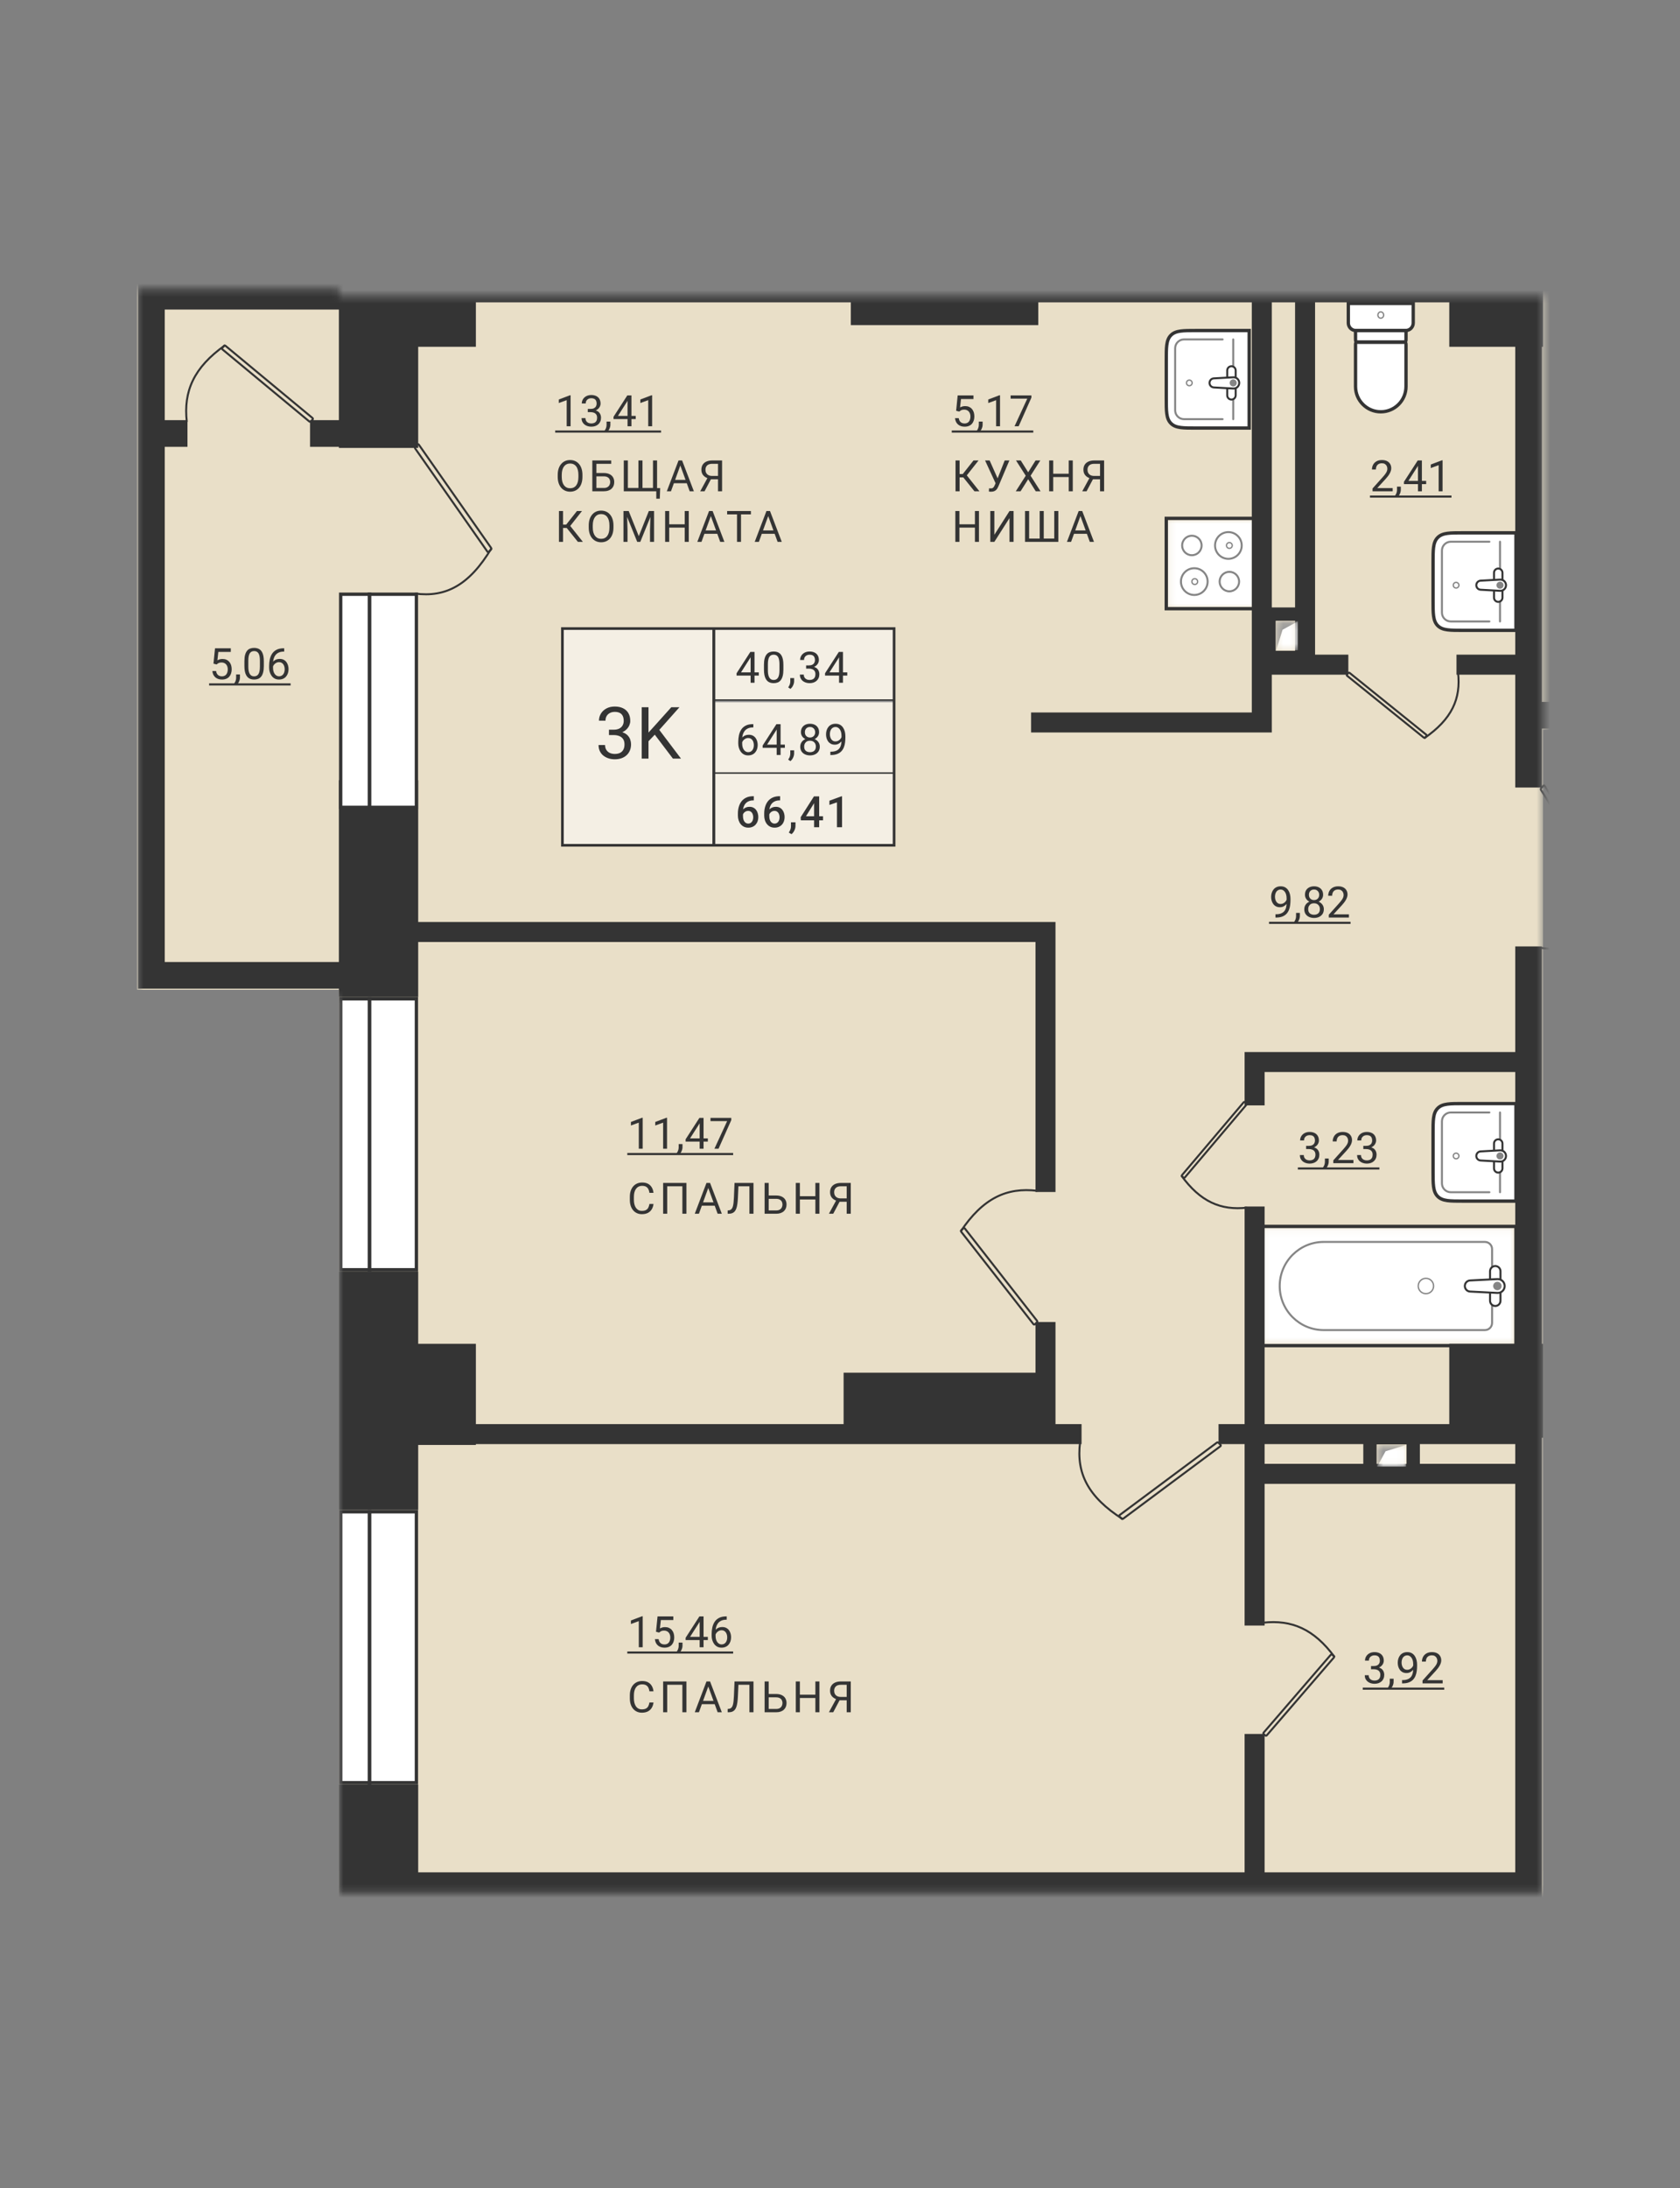 <svg width="252" height="328" viewBox="0 0 252 328" fill="none" xmlns="http://www.w3.org/2000/svg">
<rect x="0" y="0" width="252" height="328" fill="#808080" stroke="none"/>
<mask id="mask0_3978_46904" style="mask-type:alpha" maskUnits="userSpaceOnUse" x="20" y="43" width="212" height="241">
<path d="M231.451 44.406H50.833V43.323H20.55V149.463H50.833V283.763H231.451V44.406Z" fill="#DDF3FF"/>
</mask>
<g mask="url(#mask0_3978_46904)">
<path d="M231.451 43.322H50.833V42.239H20.55V148.38H50.833V282.68H231.451V43.322Z" fill="#E9DFC8"/>
<path d="M231.451 280.514H50.833V371.145H20.55V477.104H50.833V540.449H219.554V365.703H231.451V280.514Z" fill="#E9DFC8"/>
<path d="M377.46 -142.965H262.816V-113.722H50.833V43.322H231.451V109.389H365.563V-113.722H377.46V-142.965Z" fill="#E9DFC8"/>
<path d="M202.249 45.488H211.983V48.42C211.983 49.044 211.478 49.55 210.855 49.55H203.377C202.754 49.55 202.249 49.044 202.249 48.42V45.488Z" fill="white"/>
<path d="M203.33 51.677C203.33 51.58 203.33 51.532 203.342 51.492C203.369 51.401 203.44 51.329 203.531 51.302C203.571 51.29 203.619 51.29 203.716 51.29H210.515C210.612 51.29 210.66 51.29 210.7 51.302C210.791 51.329 210.862 51.401 210.889 51.492C210.901 51.532 210.901 51.58 210.901 51.677V57.943C210.901 60.037 209.206 61.734 207.115 61.734C205.025 61.734 203.33 60.037 203.33 57.943V51.677Z" fill="white"/>
<path d="M203.33 49.55H210.901V50.726C210.901 50.992 210.901 51.125 210.819 51.208C210.735 51.29 210.602 51.29 210.337 51.29H203.894C203.629 51.29 203.496 51.29 203.412 51.208C203.33 51.125 203.33 50.992 203.33 50.726V49.55Z" fill="white"/>
<path d="M202.249 45.488H211.983V48.42C211.983 49.044 211.478 49.55 210.855 49.55H203.377C202.754 49.55 202.249 49.044 202.249 48.42V45.488Z" stroke="#343434" stroke-width="0.5"/>
<path d="M203.33 51.677C203.33 51.58 203.33 51.532 203.342 51.492C203.369 51.401 203.44 51.329 203.531 51.302C203.571 51.29 203.619 51.29 203.716 51.29H210.515C210.612 51.29 210.66 51.29 210.7 51.302C210.791 51.329 210.862 51.401 210.889 51.492C210.901 51.532 210.901 51.58 210.901 51.677V57.943C210.901 60.037 209.206 61.734 207.115 61.734C205.025 61.734 203.33 60.037 203.33 57.943V51.677Z" stroke="#343434" stroke-width="0.5"/>
<path d="M203.33 49.55H210.901V50.726C210.901 50.992 210.901 51.125 210.819 51.208C210.735 51.29 210.602 51.29 210.337 51.29H203.894C203.629 51.29 203.496 51.29 203.412 51.208C203.33 51.125 203.33 50.992 203.33 50.726V49.55Z" stroke="#343434" stroke-width="0.5"/>
<path opacity="0.6" d="M207.549 47.229C207.549 47.496 207.349 47.701 207.116 47.701C206.884 47.701 206.684 47.496 206.684 47.229C206.684 46.961 206.884 46.756 207.116 46.756C207.349 46.756 207.549 46.961 207.549 47.229Z" stroke="#343434" stroke-width="0.2"/>
<path d="M227.396 179.789V180.059H227.125H219.478H219.456C218.473 180.059 217.706 180.059 217.11 179.979C216.501 179.897 216.029 179.727 215.66 179.356C215.29 178.987 215.12 178.514 215.038 177.904C214.958 177.307 214.958 176.539 214.958 175.555V175.533V169.964V169.942C214.958 168.958 214.958 168.19 215.038 167.593C215.12 166.984 215.29 166.51 215.66 166.141C216.029 165.77 216.501 165.6 217.11 165.518C217.706 165.438 218.473 165.438 219.456 165.438H219.478H227.125H227.396V165.709V179.789Z" fill="white"/>
<path d="M227.126 179.789V165.709H217.353C216.179 165.709 215.229 166.661 215.229 167.836V177.662C215.229 178.837 216.179 179.789 217.353 179.789H227.126Z" fill="white"/>
<path opacity="0.6" d="M218.838 173.29L218.838 173.29C218.838 173.524 218.649 173.714 218.415 173.714L218.415 173.714C218.181 173.714 217.992 173.524 217.992 173.29L217.992 173.29C217.992 173.056 218.181 172.867 218.415 172.867L218.415 172.867C218.649 172.867 218.838 173.056 218.838 173.29Z" stroke="#343434" stroke-width="0.2"/>
<path opacity="0.6" d="M223.407 178.725H217.618C216.885 178.725 216.29 178.13 216.29 177.395V168.102C216.29 167.368 216.885 166.772 217.618 166.772H223.407" stroke="#343434" stroke-width="0.3" stroke-linecap="round"/>
<path opacity="0.6" d="M225.001 178.725V166.772" stroke="#343434" stroke-width="0.3" stroke-linecap="round"/>
<path d="M224.101 171.428V175.151C224.101 175.502 224.385 175.787 224.735 175.787C225.085 175.787 225.369 175.502 225.369 175.151V171.428C225.369 171.077 225.085 170.793 224.735 170.793C224.385 170.793 224.101 171.077 224.101 171.428Z" fill="white" stroke="#343434" stroke-width="0.3"/>
<path d="M225.012 172.448L222.088 172.61C221.728 172.631 221.445 172.929 221.445 173.29C221.445 173.652 221.728 173.95 222.088 173.97L225.012 174.133C225.495 174.16 225.901 173.774 225.901 173.29C225.901 172.806 225.495 172.421 225.012 172.448Z" fill="white" stroke="#343434" stroke-width="0.3"/>
<path opacity="0.6" d="M225.533 173.29C225.533 172.997 225.295 172.759 225.002 172.759C224.708 172.759 224.471 172.997 224.471 173.29C224.471 173.584 224.708 173.822 225.002 173.822C225.295 173.822 225.533 173.584 225.533 173.29Z" fill="#343434"/>
<path d="M227.396 179.789V180.059H227.125H219.478H219.456C218.473 180.059 217.706 180.059 217.11 179.979C216.501 179.897 216.029 179.727 215.66 179.356C215.29 178.987 215.12 178.514 215.038 177.904C214.958 177.307 214.958 176.539 214.958 175.555V175.533V169.964V169.942C214.958 168.958 214.958 168.19 215.038 167.593C215.12 166.984 215.29 166.51 215.66 166.141C216.029 165.77 216.501 165.6 217.11 165.518C217.706 165.438 218.473 165.438 219.456 165.438H219.478H227.125H227.396V165.709V179.789Z" stroke="#343434" stroke-width="0.5"/>
<path d="M227.396 94.227V94.497H227.125H219.478H219.456C218.473 94.497 217.706 94.497 217.11 94.417C216.501 94.335 216.029 94.165 215.66 93.794C215.29 93.425 215.12 92.952 215.038 92.342C214.958 91.745 214.958 90.977 214.958 89.993V89.971V84.402V84.38C214.958 83.396 214.958 82.628 215.038 82.031C215.12 81.421 215.29 80.948 215.66 80.579C216.029 80.209 216.501 80.038 217.11 79.956C217.706 79.876 218.473 79.876 219.456 79.876H219.478H227.125H227.396V80.147V94.227Z" fill="white"/>
<path d="M227.126 94.227V80.147H217.353C216.179 80.147 215.229 81.099 215.229 82.274V92.1C215.229 93.275 216.179 94.227 217.353 94.227H227.126Z" fill="white"/>
<path opacity="0.6" d="M218.838 87.728L218.838 87.728C218.838 87.962 218.649 88.152 218.415 88.152L218.415 88.152C218.181 88.152 217.992 87.962 217.992 87.728L217.992 87.728C217.992 87.494 218.181 87.305 218.415 87.305L218.415 87.305C218.649 87.305 218.838 87.494 218.838 87.728Z" stroke="#343434" stroke-width="0.2"/>
<path opacity="0.6" d="M223.407 93.163H217.618C216.885 93.163 216.29 92.567 216.29 91.833V82.54C216.29 81.806 216.885 81.21 217.618 81.21H223.407" stroke="#343434" stroke-width="0.3" stroke-linecap="round"/>
<path opacity="0.6" d="M225.001 93.163V81.21" stroke="#343434" stroke-width="0.3" stroke-linecap="round"/>
<path d="M224.101 85.866V89.589C224.101 89.94 224.385 90.225 224.735 90.225C225.085 90.225 225.369 89.94 225.369 89.589V85.866C225.369 85.515 225.085 85.231 224.735 85.231C224.385 85.231 224.101 85.515 224.101 85.866Z" fill="white" stroke="#343434" stroke-width="0.3"/>
<path d="M225.012 86.886L222.088 87.048C221.728 87.069 221.445 87.367 221.445 87.728C221.445 88.09 221.728 88.388 222.088 88.408L225.012 88.571C225.495 88.598 225.901 88.212 225.901 87.728C225.901 87.244 225.495 86.859 225.012 86.886Z" fill="white" stroke="#343434" stroke-width="0.3"/>
<path opacity="0.6" d="M225.533 87.728C225.533 87.435 225.295 87.197 225.002 87.197C224.708 87.197 224.471 87.435 224.471 87.728C224.471 88.022 224.708 88.26 225.002 88.26C225.295 88.26 225.533 88.022 225.533 87.728Z" fill="#343434"/>
<path d="M227.396 94.227V94.497H227.125H219.478H219.456C218.473 94.497 217.706 94.497 217.11 94.417C216.501 94.335 216.029 94.165 215.66 93.794C215.29 93.425 215.12 92.952 215.038 92.342C214.958 91.745 214.958 90.977 214.958 89.993V89.971V84.402V84.38C214.958 83.396 214.958 82.628 215.038 82.031C215.12 81.421 215.29 80.948 215.66 80.579C216.029 80.209 216.501 80.038 217.11 79.956C217.706 79.876 218.473 79.876 219.456 79.876H219.478H227.125H227.396V80.147V94.227Z" stroke="#343434" stroke-width="0.5"/>
<path d="M187.378 63.9V64.171H187.108H179.46H179.439C178.455 64.171 177.689 64.171 177.093 64.091C176.484 64.009 176.011 63.839 175.642 63.468C175.272 63.099 175.103 62.626 175.02 62.016C174.94 61.419 174.94 60.651 174.94 59.667V59.645V54.076V54.054C174.94 53.07 174.94 52.302 175.02 51.705C175.103 51.095 175.272 50.622 175.642 50.253C176.011 49.882 176.484 49.712 177.093 49.63C177.689 49.55 178.455 49.55 179.439 49.55H179.46H187.108H187.378V49.821V63.9Z" fill="white"/>
<path d="M187.108 63.901V49.821H177.335C176.162 49.821 175.211 50.773 175.211 51.948V61.773C175.211 62.949 176.162 63.901 177.335 63.901H187.108Z" fill="white"/>
<path opacity="0.6" d="M178.82 57.402L178.82 57.402C178.82 57.636 178.631 57.826 178.397 57.826L178.397 57.826C178.164 57.826 177.974 57.636 177.974 57.402L177.974 57.402C177.974 57.168 178.164 56.979 178.397 56.979L178.397 56.979C178.631 56.979 178.82 57.168 178.82 57.402Z" stroke="#343434" stroke-width="0.2"/>
<path opacity="0.6" d="M183.389 62.837H177.601C176.867 62.837 176.272 62.241 176.272 61.507V52.214C176.272 51.48 176.867 50.884 177.601 50.884H183.389" stroke="#343434" stroke-width="0.3" stroke-linecap="round"/>
<path opacity="0.6" d="M184.983 62.837V50.884" stroke="#343434" stroke-width="0.3" stroke-linecap="round"/>
<path d="M184.083 55.54V59.263C184.083 59.614 184.367 59.898 184.717 59.898C185.068 59.898 185.352 59.614 185.352 59.263V55.54C185.352 55.189 185.068 54.905 184.717 54.905C184.367 54.905 184.083 55.189 184.083 55.54Z" fill="white" stroke="#343434" stroke-width="0.3"/>
<path d="M184.995 56.559L182.07 56.722C181.71 56.742 181.428 57.04 181.428 57.402C181.428 57.764 181.71 58.062 182.07 58.082L184.995 58.245C185.477 58.272 185.884 57.886 185.884 57.402C185.884 56.918 185.477 56.532 184.995 56.559Z" fill="white" stroke="#343434" stroke-width="0.3"/>
<path opacity="0.6" d="M185.515 57.402C185.515 57.108 185.278 56.87 184.984 56.87C184.691 56.87 184.453 57.108 184.453 57.402C184.453 57.696 184.691 57.934 184.984 57.934C185.278 57.934 185.515 57.696 185.515 57.402Z" fill="#343434"/>
<path d="M187.378 63.9V64.171H187.108H179.46H179.439C178.455 64.171 177.689 64.171 177.093 64.091C176.484 64.009 176.011 63.839 175.642 63.468C175.272 63.099 175.103 62.626 175.02 62.016C174.94 61.419 174.94 60.651 174.94 59.667V59.645V54.076V54.054C174.94 53.07 174.94 52.302 175.02 51.705C175.103 51.095 175.272 50.622 175.642 50.253C176.011 49.882 176.484 49.712 177.093 49.63C177.689 49.55 178.455 49.55 179.439 49.55H179.46H187.108H187.378V49.821V63.9Z" stroke="#343434" stroke-width="0.5"/>
<mask id="mask1_3978_46904" style="mask-type:luminance" maskUnits="userSpaceOnUse" x="189" y="184" width="39" height="18">
<path d="M227.126 184.121L227.126 201.45L189.272 201.45L189.272 184.121L227.126 184.121Z" fill="white"/>
</mask>
<g mask="url(#mask1_3978_46904)">
<path d="M227.126 184.121L227.126 201.45L189.272 201.45L189.272 184.121L227.126 184.121Z" fill="white"/>
<path d="M227.126 184.121L227.126 201.45L189.272 201.45L189.272 184.121L227.126 184.121Z" fill="white"/>
<path opacity="0.6" d="M215.038 192.786L215.038 192.786C215.038 193.422 214.523 193.938 213.888 193.938L213.888 193.938C213.252 193.938 212.737 193.422 212.737 192.786L212.737 192.786C212.737 192.15 213.252 191.634 213.888 191.634L213.888 191.634C214.523 191.634 215.038 192.15 215.038 192.786Z" stroke="#343434" stroke-width="0.204"/>
<g opacity="0.6">
<path d="M223.812 198.317V187.254C223.812 186.66 223.33 186.178 222.736 186.178H198.555C194.91 186.178 191.955 189.136 191.955 192.786C191.955 196.435 194.91 199.393 198.555 199.393H222.736C223.33 199.393 223.812 198.911 223.812 198.317Z" stroke="#343434" stroke-width="0.3"/>
</g>
<path d="M223.506 190.575V194.994C223.506 195.428 223.857 195.779 224.289 195.779C224.722 195.779 225.073 195.428 225.073 194.994V190.575C225.073 190.142 224.722 189.791 224.289 189.791C223.857 189.791 223.506 190.142 223.506 190.575Z" fill="white" stroke="#343434" stroke-width="0.3"/>
<path d="M224.613 191.748L220.513 191.954C220.071 191.976 219.724 192.342 219.724 192.786C219.724 193.23 220.071 193.596 220.513 193.618L224.613 193.824C225.206 193.853 225.702 193.379 225.702 192.786C225.702 192.192 225.206 191.719 224.613 191.748Z" fill="white" stroke="#343434" stroke-width="0.3"/>
<path opacity="0.6" d="M225.235 192.786C225.235 192.437 224.953 192.154 224.605 192.154C224.257 192.154 223.975 192.437 223.975 192.786C223.975 193.134 224.257 193.417 224.605 193.417C224.953 193.417 225.235 193.134 225.235 192.786Z" fill="#343434"/>
</g>
<path d="M227.396 183.85L227.396 201.721L189.001 201.721L189.001 183.85L227.396 183.85Z" stroke="#343434" stroke-width="0.5"/>
<mask id="mask2_3978_46904" style="mask-type:luminance" maskUnits="userSpaceOnUse" x="175" y="77" width="14" height="14">
<path d="M175.211 77.98V90.977H188.189V77.98H175.211Z" fill="white"/>
</mask>
<g mask="url(#mask2_3978_46904)">
<path d="M175.211 77.98V90.977H188.189V77.98H175.211Z" fill="white"/>
<path opacity="0.6" d="M181.144 87.186C181.144 86.08 180.248 85.183 179.143 85.183C178.038 85.183 177.143 86.08 177.143 87.186C177.143 88.293 178.038 89.19 179.143 89.19C180.248 89.19 181.144 88.293 181.144 87.186Z" stroke="#343434" stroke-width="0.3"/>
<path opacity="0.6" d="M182.256 81.771C182.256 80.665 183.152 79.768 184.257 79.768C185.362 79.768 186.258 80.665 186.258 81.771C186.258 82.878 185.362 83.775 184.257 83.775C183.152 83.775 182.256 82.878 182.256 81.771Z" stroke="#343434" stroke-width="0.3"/>
<path opacity="0.6" d="M183.972 81.771C183.972 81.532 184.165 81.338 184.404 81.338C184.643 81.338 184.837 81.532 184.837 81.771C184.837 82.011 184.643 82.205 184.404 82.205C184.165 82.205 183.972 82.011 183.972 81.771Z" stroke="#343434" stroke-width="0.2"/>
<path opacity="0.6" d="M178.78 87.186C178.78 86.947 178.974 86.753 179.213 86.753C179.452 86.753 179.646 86.947 179.646 87.186C179.646 87.426 179.452 87.62 179.213 87.62C178.974 87.62 178.78 87.426 178.78 87.186Z" stroke="#343434" stroke-width="0.2"/>
<path opacity="0.6" d="M185.865 87.186C185.865 86.379 185.211 85.724 184.404 85.724C183.598 85.724 182.944 86.379 182.944 87.186C182.944 87.994 183.598 88.648 184.404 88.648C185.211 88.648 185.865 87.994 185.865 87.186Z" stroke="#343434" stroke-width="0.3"/>
<path opacity="0.6" d="M177.32 81.771C177.32 80.964 177.974 80.309 178.78 80.309C179.587 80.309 180.24 80.964 180.24 81.771C180.24 82.579 179.587 83.233 178.78 83.233C177.974 83.233 177.32 82.579 177.32 81.771Z" stroke="#343434" stroke-width="0.3"/>
</g>
<path d="M174.94 77.709V91.248H188.46V77.709H174.94Z" stroke="#343434" stroke-width="0.5"/>
<path d="M156.824 205.782H126.541V215.53H156.824V205.782Z" fill="#343434"/>
<path d="M155.743 43.322H127.623V48.738H155.743V43.322Z" fill="#343434"/>
<path d="M71.382 201.45H59.485V216.613H71.382V201.45Z" fill="#343434"/>
<path d="M71.382 37.907H59.485V51.987H71.382V37.907Z" fill="#343434"/>
<path d="M231.451 37.907H217.391V51.987H231.451V37.907Z" fill="#343434"/>
<path d="M231.451 201.45H217.391V215.53H231.451V201.45Z" fill="#343434"/>
<path d="M50.833 267.517V305.424H62.73V267.517H50.833Z" fill="#343434"/>
<path d="M50.833 190.619V226.36H62.73V190.619H50.833Z" fill="#343434"/>
<path d="M50.833 116.971V149.463H62.73V116.971H50.833Z" fill="#343434"/>
<path d="M50.833 27.076V67.15H62.73V27.076H50.833Z" fill="#343434"/>
<path d="M52.996 146.213H22.713V64.984M22.713 64.984V44.405H52.996M22.713 64.984H28.121M51.915 64.984H46.507" stroke="#343434" stroke-width="4"/>
<path d="M61.649 -30.326H144.928M144.928 -30.326H149.254M144.928 -30.326V-23.828M144.928 -5.416V-0M144.928 -0V43.322M144.928 -0H179.537M195.761 -0H229.829V38.99M166.559 -30.326H171.426M171.426 -30.326H245.512M171.426 -30.326V-103.975M264.979 -30.326H281.203V-105.058M281.203 -2.166V43.322H297.426M297.426 43.322H365.563M297.426 43.322V60.651M670.559 -30.326H587.28M587.28 -30.326H582.954M587.28 -30.326V-23.828M587.28 -5.416V-0M587.28 -0V43.322M587.28 -0H552.67M536.447 -0H502.379V38.99M565.649 -30.326H561.323M561.323 -30.326H491.022M561.323 -30.326V-103.975M470.473 -30.326H451.005V-105.058M451.005 -2.166V43.322H366.645M297.426 76.897V99.642M297.426 99.642V107.223M297.426 99.642H365.563H434.782M434.782 99.642V76.897M434.782 99.642V107.223M434.782 43.322V60.651M189.271 43.322V99.642M189.271 99.642V108.306H154.662M189.271 99.642H195.761M195.761 99.642H202.25M195.761 99.642V43.322M218.473 99.642H229.288M60.567 139.715H156.825V178.694M156.825 198.189V214.988M156.825 214.988H69.22M156.825 214.988H162.233M182.782 214.988H229.288M188.19 243.689V220.945M188.19 220.945V180.872M188.19 220.945H229.288M188.19 165.709V159.21H229.288M188.19 259.935V282.68M220.636 282.68V328.168M220.636 328.168H229.288M220.636 328.168H191.434M175.211 328.168H150.336M150.336 328.168V282.68M150.336 328.168V341.165M150.336 361.744V372.574M150.336 372.574V390.986M150.336 372.574H69.22M150.336 410.481V421.312M150.336 421.312V530.702M150.336 421.312H161.151M181.7 421.312H219.554M315.812 329.252V336.833M315.812 336.833V367.159M315.812 336.833H366.645M315.812 382.322V403.983M315.812 403.983H297.426V424.561M315.812 403.983H366.645M297.426 445.14V531.243M229.288 370.408H275.254V360.66M415.855 329.252V336.833M415.855 336.833V367.159M415.855 336.833H365.022M415.855 382.322V403.983M415.855 403.983H434.241V424.561M415.855 403.983H365.022M434.241 445.14V531.243M502.379 370.408H458.035V360.66M511.572 282.68V328.168M511.572 328.168H502.919M511.572 328.168H540.773M556.997 328.168H580.791M580.791 328.168V282.68M580.791 328.168V332.501M580.791 353.079V371.491H606.748M606.748 371.491H662.988M606.748 371.491V376.906H671.64M512.653 374.74H545.1V383.405M545.1 398.568V424.561M545.1 424.561V431.06M545.1 424.561H512.653M545.1 431.06H512.653M545.1 431.06H548.344M566.73 431.06H580.791V530.702M544.018 180.872V205.782M544.018 205.782H512.653M544.018 205.782V213.905M544.018 165.709V159.21H502.919M575.383 213.905V174.373M575.383 153.795V139.715H671.64M568.894 108.306H542.936V99.642M542.936 99.642V43.322M542.936 99.642H536.447M536.447 99.642H528.876M536.447 99.642V43.322M512.653 99.642H502.919M541.855 259.935V283.763M512.653 213.905H541.855M541.855 213.905H544.018M541.855 213.905V243.689M548.344 213.905H544.018M568.894 213.905H662.988" stroke="#343434" stroke-width="3"/>
<path d="M60.567 282.68H229.288M229.288 282.68V141.881M229.288 282.68V331.418M229.288 354.162V360.66M229.288 360.66H274.713V356.328M229.288 360.66V374.74H219.554V523.12M274.713 333.584V329.252M274.713 329.252V261.018H299.589M274.713 329.252H366.645M401.254 261.018H299.589M299.589 261.018V254.52M430.456 261.018H439.108M439.108 261.018V279.431M439.108 261.018H451.011M439.108 279.431H458.576M439.108 279.431V289.178M451.011 261.018H458.576V279.431M451.011 261.018V252.354M439.108 329.252H458.576M439.108 329.252V320.587M439.108 329.252H366.645M458.576 329.252V320.587M458.576 329.252V334.667M439.108 320.587V305.424M439.108 320.587H458.576M366.645 329.252V523.662M458.576 320.587V305.424M458.576 279.431V289.178M439.108 289.178H458.576M439.108 289.178V305.424M458.576 289.178V305.424M439.108 305.424H458.576M458.576 355.245V360.66H502.919M502.919 360.66V353.079M502.919 360.66V374.74H512.653V523.12M502.919 331.418V283.763M502.919 283.763V271.849V248.022V211.197V145.13M502.919 283.763H575.383H627.297H671.64M502.919 121.845V107.223M502.919 107.223H473.718M502.919 107.223V43.322H662.988M229.288 118.054V107.223M229.288 107.223H259.572M229.288 107.223V75.273V43.322H69.22M449.924 107.223H429.374M429.374 107.223V126.718M429.374 107.223H365.563M282.284 107.223H299.589M299.589 107.223V126.718M299.589 107.223H365.563M365.563 107.223V-95.31M429.374 155.961V189.536M429.374 189.536V214.447M429.374 189.536H451.005M429.374 214.447H366.645V207.948M429.374 214.447H451.011M366.645 207.948V163.543M366.645 207.948H321.22M451.011 214.447H451.005V189.536M451.011 214.447V222.028M403.417 163.543H451.005V189.536M366.645 163.543H373.134M366.645 163.543H357.992M327.709 163.543H273.821V189.536M273.821 189.536V207.948H321.22M273.821 189.536H299.589M321.22 207.948V224.194H299.589M299.589 155.961V189.536M299.589 189.536V224.194M299.589 224.194V228.526" stroke="#343434" stroke-width="4"/>
<mask id="mask3_3978_46904" style="mask-type:luminance" maskUnits="userSpaceOnUse" x="206" y="216" width="5" height="4">
<path d="M210.902 216.613H206.576V219.862H210.902V216.613Z" fill="white"/>
</mask>
<g mask="url(#mask3_3978_46904)">
<path d="M210.902 216.613H206.576V219.862H210.902V216.613Z" fill="white"/>
<path opacity="0.5" d="M206.576 216.613H210.902L207.838 217.56L206.576 219.862V216.613Z" fill="#343434"/>
</g>
<path d="M211.983 215.53H205.494V220.945H211.983V215.53Z" stroke="#343434" stroke-width="2"/>
<mask id="mask4_3978_46904" style="mask-type:luminance" maskUnits="userSpaceOnUse" x="191" y="93" width="4" height="5">
<path d="M194.678 93.144H191.434V97.476H194.678V93.144Z" fill="white"/>
</mask>
<g mask="url(#mask4_3978_46904)">
<path d="M194.678 93.144H191.434V97.476H194.678V93.144Z" fill="white"/>
<path opacity="0.5" d="M191.434 93.144H194.678L192.38 94.407L191.434 97.476V93.144Z" fill="#343434"/>
</g>
<path d="M195.76 92.061H190.353V98.559H195.76V92.061Z" stroke="#343434" stroke-width="2"/>
<path d="M62.46 89.082H51.103V121.032H62.46V89.082Z" fill="white"/>
<path d="M55.7 88.811H55.159V121.303H55.7V88.811Z" fill="#343434"/>
<path d="M62.46 89.082H51.103V121.032H62.46V89.082Z" stroke="#343434" stroke-width="0.5"/>
<path d="M62.46 149.734H51.103V190.349H62.46V149.734Z" fill="white"/>
<path d="M55.7 149.463H55.159V190.619H55.7V149.463Z" fill="#343434"/>
<path d="M62.46 149.734H51.103V190.349H62.46V149.734Z" stroke="#343434" stroke-width="0.5"/>
<path d="M62.46 226.631H51.103V267.246H62.46V226.631Z" fill="white"/>
<path d="M55.7 226.36H55.159V267.517H55.7V226.36Z" fill="#343434"/>
<path d="M62.46 226.631H51.103V267.246H62.46V226.631Z" stroke="#343434" stroke-width="0.5"/>
<path d="M96.405 242.293V246.938H95.819V243.026L94.637 243.457V242.928L96.313 242.293H96.405ZM98.87 244.74L98.4 244.618L98.632 242.318H100.999V242.86H99.129L98.99 244.118C99.074 244.069 99.181 244.024 99.31 243.981C99.441 243.938 99.591 243.918 99.76 243.918C99.974 243.918 100.165 243.954 100.334 244.028C100.503 244.101 100.647 244.205 100.765 244.34C100.885 244.475 100.977 244.638 101.041 244.828C101.103 245.019 101.136 245.231 101.136 245.466C101.136 245.688 101.104 245.892 101.044 246.078C100.984 246.265 100.895 246.427 100.774 246.567C100.653 246.704 100.502 246.812 100.318 246.887C100.136 246.963 99.922 247.002 99.674 247.002C99.489 247.002 99.312 246.976 99.146 246.925C98.981 246.872 98.833 246.793 98.702 246.688C98.573 246.58 98.468 246.447 98.385 246.287C98.305 246.127 98.254 245.939 98.233 245.723H98.791C98.816 245.896 98.867 246.043 98.942 246.161C99.019 246.28 99.119 246.37 99.241 246.43C99.365 246.49 99.51 246.519 99.674 246.519C99.814 246.519 99.937 246.495 100.046 246.447C100.154 246.398 100.245 246.328 100.318 246.237C100.392 246.147 100.448 246.036 100.486 245.907C100.526 245.778 100.546 245.633 100.546 245.472C100.546 245.327 100.526 245.191 100.486 245.066C100.446 244.941 100.385 244.833 100.305 244.74C100.227 244.646 100.131 244.574 100.017 244.524C99.903 244.471 99.772 244.444 99.624 244.444C99.428 244.444 99.279 244.471 99.177 244.524C99.078 244.576 98.976 244.649 98.87 244.74ZM102.374 246.24V246.713C102.374 246.906 102.325 247.108 102.229 247.322C102.132 247.538 101.996 247.718 101.82 247.862L101.487 247.63C101.554 247.537 101.612 247.442 101.658 247.344C101.705 247.249 101.739 247.149 101.763 247.047C101.788 246.945 101.801 246.836 101.801 246.723V246.24H102.374ZM106.177 245.383V245.866H102.843V245.519L104.909 242.318H105.387L104.875 243.245L103.509 245.383H106.177ZM105.533 242.318V246.938H104.947V242.318H105.533ZM108.959 242.312H109.009V242.81H108.959C108.648 242.81 108.389 242.861 108.179 242.962C107.97 243.062 107.805 243.196 107.681 243.365C107.559 243.532 107.47 243.72 107.415 243.931C107.363 244.14 107.336 244.352 107.336 244.569V245.246C107.336 245.452 107.361 245.634 107.41 245.792C107.457 245.949 107.524 246.082 107.609 246.19C107.693 246.297 107.788 246.378 107.894 246.434C108.001 246.489 108.114 246.516 108.23 246.516C108.365 246.516 108.486 246.491 108.591 246.44C108.697 246.387 108.785 246.314 108.857 246.221C108.931 246.126 108.988 246.013 109.026 245.884C109.063 245.756 109.082 245.614 109.082 245.46C109.082 245.322 109.066 245.19 109.032 245.063C108.997 244.933 108.946 244.82 108.876 244.72C108.807 244.618 108.718 244.539 108.614 244.482C108.51 244.423 108.386 244.393 108.243 244.393C108.08 244.393 107.928 244.434 107.786 244.514C107.647 244.592 107.532 244.696 107.441 244.825C107.352 244.952 107.302 245.091 107.289 245.241L106.978 245.238C107.007 245.001 107.063 244.798 107.143 244.631C107.226 244.462 107.326 244.325 107.448 244.219C107.57 244.111 107.706 244.032 107.856 243.984C108.008 243.934 108.169 243.908 108.338 243.908C108.568 243.908 108.766 243.951 108.934 244.038C109.1 244.124 109.238 244.241 109.346 244.388C109.453 244.531 109.532 244.694 109.583 244.876C109.636 245.056 109.663 245.241 109.663 245.431C109.663 245.649 109.631 245.853 109.571 246.044C109.509 246.234 109.417 246.401 109.295 246.545C109.174 246.689 109.026 246.801 108.848 246.881C108.671 246.961 108.464 247.002 108.23 247.002C107.981 247.002 107.763 246.951 107.577 246.849C107.391 246.745 107.237 246.608 107.114 246.437C106.992 246.266 106.9 246.075 106.839 245.866C106.778 245.656 106.747 245.444 106.747 245.228V244.952C106.747 244.626 106.78 244.306 106.845 243.993C106.911 243.68 107.024 243.397 107.185 243.143C107.347 242.89 107.572 242.687 107.86 242.538C108.146 242.387 108.513 242.312 108.959 242.312Z" fill="#343434"/>
<path d="M94.095 247.573H109.973V247.89H94.095V247.573Z" fill="#343434"/>
<path d="M97.415 255.217H98.024C97.993 255.508 97.908 255.769 97.773 256C97.638 256.231 97.448 256.414 97.2 256.549C96.953 256.682 96.644 256.75 96.275 256.75C96.005 256.75 95.758 256.699 95.537 256.597C95.317 256.495 95.128 256.351 94.97 256.166C94.811 255.977 94.689 255.752 94.602 255.49C94.518 255.225 94.476 254.931 94.476 254.607V254.147C94.476 253.823 94.518 253.531 94.602 253.269C94.689 253.004 94.812 252.778 94.973 252.589C95.135 252.401 95.331 252.256 95.559 252.154C95.786 252.053 96.044 252.002 96.328 252.002C96.678 252.002 96.972 252.067 97.213 252.198C97.453 252.331 97.64 252.511 97.773 252.744C97.908 252.975 97.993 253.243 98.024 253.548H97.415C97.386 253.331 97.331 253.146 97.251 252.992C97.171 252.835 97.056 252.715 96.909 252.631C96.761 252.546 96.567 252.504 96.328 252.504C96.124 252.504 95.943 252.543 95.786 252.621C95.633 252.699 95.503 252.81 95.397 252.954C95.293 253.099 95.215 253.271 95.162 253.471C95.109 253.673 95.083 253.896 95.083 254.14V254.607C95.083 254.834 95.107 255.046 95.154 255.245C95.201 255.444 95.275 255.619 95.372 255.768C95.469 255.919 95.593 256.037 95.742 256.123C95.892 256.209 96.07 256.251 96.275 256.251C96.535 256.251 96.741 256.21 96.896 256.127C97.05 256.044 97.166 255.926 97.244 255.772C97.324 255.618 97.382 255.433 97.415 255.217ZM102.965 252.065V256.686H102.357V252.567H100.081V256.686H99.47V252.065H102.965ZM106.366 252.475L104.839 256.686H104.214L105.972 252.065H106.375L106.366 252.475ZM107.646 256.686L106.115 252.475L106.105 252.065H106.508L108.273 256.686H107.646ZM107.567 254.975V255.477H104.974V254.975H107.567ZM112.498 252.065V252.567H110.387V252.065H112.498ZM113.024 252.065V256.686H112.412V252.065H113.024ZM110.179 252.065H110.786L110.683 254.328C110.667 254.654 110.643 254.945 110.606 255.201C110.572 255.454 110.524 255.675 110.461 255.864C110.397 256.05 110.315 256.205 110.213 256.327C110.112 256.447 109.987 256.537 109.839 256.597C109.694 256.656 109.519 256.686 109.313 256.686H109.149V256.187L109.275 256.178C109.393 256.169 109.495 256.143 109.579 256.099C109.666 256.052 109.739 255.983 109.798 255.89C109.86 255.796 109.909 255.675 109.947 255.528C109.985 255.379 110.015 255.199 110.036 254.985C110.06 254.769 110.077 254.517 110.09 254.229L110.179 252.065ZM115.157 253.948H116.416C116.753 253.948 117.039 254.004 117.271 254.119C117.503 254.23 117.679 254.388 117.8 254.591C117.92 254.795 117.981 255.033 117.981 255.306C117.981 255.508 117.947 255.695 117.879 255.864C117.812 256.031 117.712 256.177 117.578 256.302C117.445 256.425 117.281 256.52 117.087 256.587C116.893 256.653 116.669 256.686 116.416 256.686H114.692V252.065H115.303V256.187H116.416C116.642 256.187 116.824 256.146 116.963 256.064C117.105 255.979 117.209 255.869 117.273 255.734C117.339 255.598 117.372 255.453 117.372 255.299C117.372 255.144 117.339 255.003 117.273 254.874C117.209 254.745 117.105 254.642 116.963 254.566C116.824 254.488 116.642 254.449 116.416 254.449H115.157V253.948ZM122.383 254.052V254.55H119.885V254.052H122.383ZM119.981 252.065V256.686H119.37V252.065H119.981ZM122.915 252.065V256.686H122.307V252.065H122.915ZM127.146 254.887H125.85L125.549 254.763C125.215 254.657 124.959 254.496 124.779 254.277C124.6 254.057 124.51 253.784 124.51 253.459C124.51 253.16 124.575 252.908 124.706 252.7C124.84 252.493 125.027 252.335 125.27 252.228C125.516 252.119 125.805 252.065 126.139 252.065H127.615V256.686H127.003V252.567H126.139C125.8 252.567 125.546 252.647 125.375 252.808C125.206 252.969 125.121 253.186 125.121 253.459C125.121 253.637 125.158 253.795 125.233 253.935C125.308 254.074 125.421 254.184 125.568 254.265C125.716 254.345 125.9 254.385 126.119 254.385H127.149L127.146 254.887ZM126.106 254.569L124.985 256.686H124.336L125.489 254.569H126.106Z" fill="#343434"/>
<path d="M96.405 167.562V172.207H95.819V168.295L94.637 168.726V168.196L96.313 167.562H96.405ZM100.055 167.562V172.207H99.469V168.295L98.287 168.726V168.196L99.963 167.562H100.055ZM102.374 171.508V171.982C102.374 172.174 102.325 172.377 102.229 172.59C102.132 172.807 101.996 172.987 101.82 173.131L101.487 172.899C101.554 172.806 101.612 172.71 101.658 172.613C101.705 172.518 101.739 172.418 101.763 172.315C101.788 172.213 101.801 172.105 101.801 171.991V171.508H102.374ZM106.177 170.652V171.135H102.843V170.788L104.909 167.586H105.387L104.875 168.514L103.509 170.652H106.177ZM105.533 167.586V172.207H104.947V167.586H105.533ZM109.691 167.586V167.917L107.78 172.207H107.162L109.07 168.069H106.573V167.586H109.691Z" fill="#343434"/>
<path d="M94.095 172.841H109.973V173.159H94.095V172.841Z" fill="#343434"/>
<path d="M97.415 180.486H98.024C97.993 180.777 97.908 181.038 97.773 181.269C97.638 181.499 97.448 181.682 97.2 181.818C96.953 181.951 96.644 182.018 96.275 182.018C96.005 182.018 95.758 181.967 95.537 181.865C95.317 181.764 95.128 181.619 94.97 181.434C94.811 181.246 94.689 181.021 94.602 180.758C94.518 180.493 94.476 180.2 94.476 179.876V179.415C94.476 179.092 94.518 178.799 94.602 178.537C94.689 178.273 94.812 178.046 94.973 177.858C95.135 177.67 95.331 177.524 95.559 177.423C95.786 177.322 96.044 177.271 96.328 177.271C96.678 177.271 96.972 177.336 97.213 177.467C97.453 177.599 97.64 177.78 97.773 178.013C97.908 178.244 97.993 178.511 98.024 178.817H97.415C97.386 178.6 97.331 178.415 97.251 178.261C97.171 178.104 97.056 177.984 96.909 177.899C96.761 177.815 96.567 177.772 96.328 177.772C96.124 177.772 95.943 177.811 95.786 177.889C95.633 177.967 95.503 178.079 95.397 178.223C95.293 178.367 95.215 178.539 95.162 178.74C95.109 178.941 95.083 179.164 95.083 179.409V179.876C95.083 180.102 95.107 180.314 95.154 180.514C95.201 180.713 95.275 180.887 95.372 181.037C95.469 181.187 95.593 181.305 95.742 181.392C95.892 181.478 96.07 181.52 96.275 181.52C96.535 181.52 96.741 181.479 96.896 181.395C97.05 181.313 97.166 181.195 97.244 181.04C97.324 180.886 97.382 180.701 97.415 180.486ZM102.965 177.334V181.954H102.357V177.835H100.081V181.954H99.47V177.334H102.965ZM106.366 177.743L104.839 181.954H104.214L105.972 177.334H106.375L106.366 177.743ZM107.646 181.954L106.115 177.743L106.105 177.334H106.508L108.273 181.954H107.646ZM107.567 180.244V180.745H104.974V180.244H107.567ZM112.498 177.334V177.835H110.387V177.334H112.498ZM113.024 177.334V181.954H112.412V177.334H113.024ZM110.179 177.334H110.786L110.683 179.596C110.667 179.922 110.643 180.214 110.606 180.469C110.572 180.723 110.524 180.944 110.461 181.132C110.397 181.318 110.315 181.473 110.213 181.596C110.112 181.716 109.987 181.806 109.839 181.865C109.694 181.925 109.519 181.954 109.313 181.954H109.149V181.456L109.275 181.446C109.393 181.438 109.495 181.412 109.579 181.367C109.666 181.321 109.739 181.251 109.798 181.158C109.86 181.065 109.909 180.944 109.947 180.796C109.985 180.648 110.015 180.467 110.036 180.254C110.06 180.037 110.077 179.786 110.09 179.498L110.179 177.334ZM115.157 179.216H116.416C116.753 179.216 117.039 179.273 117.271 179.387C117.503 179.499 117.679 179.657 117.8 179.86C117.92 180.063 117.981 180.301 117.981 180.574C117.981 180.777 117.947 180.963 117.879 181.132C117.812 181.3 117.712 181.445 117.578 181.571C117.445 181.693 117.281 181.788 117.087 181.856C116.893 181.922 116.669 181.954 116.416 181.954H114.692V177.334H115.303V181.456H116.416C116.642 181.456 116.824 181.415 116.963 181.332C117.105 181.248 117.209 181.138 117.273 181.002C117.339 180.867 117.372 180.722 117.372 180.568C117.372 180.413 117.339 180.271 117.273 180.142C117.209 180.013 117.105 179.91 116.963 179.835C116.824 179.757 116.642 179.718 116.416 179.718H115.157V179.216ZM122.383 179.32V179.818H119.885V179.32H122.383ZM119.981 177.334V181.954H119.37V177.334H119.981ZM122.915 177.334V181.954H122.307V177.334H122.915ZM127.146 180.155H125.85L125.549 180.032C125.215 179.926 124.959 179.764 124.779 179.545C124.6 179.326 124.51 179.053 124.51 178.728C124.51 178.429 124.575 178.176 124.706 177.969C124.84 177.762 125.027 177.604 125.27 177.496C125.516 177.388 125.805 177.334 126.139 177.334H127.615V181.954H127.003V177.835H126.139C125.8 177.835 125.546 177.915 125.375 178.077C125.206 178.237 125.121 178.455 125.121 178.728C125.121 178.905 125.158 179.063 125.233 179.203C125.308 179.343 125.421 179.452 125.568 179.534C125.716 179.614 125.9 179.654 126.119 179.654H127.149L127.146 180.155ZM126.106 179.838L124.985 181.954H124.336L125.489 179.838H126.106Z" fill="#343434"/>
<path d="M85.59 59.255V63.901H85.003V59.988L83.821 60.419V59.89L85.498 59.255H85.59ZM88.169 61.302H88.587C88.792 61.302 88.961 61.267 89.094 61.2C89.229 61.13 89.33 61.036 89.394 60.918C89.463 60.797 89.496 60.662 89.496 60.512C89.496 60.334 89.467 60.184 89.407 60.064C89.348 59.944 89.259 59.853 89.141 59.791C89.023 59.73 88.873 59.699 88.692 59.699C88.527 59.699 88.381 59.732 88.254 59.798C88.129 59.862 88.032 59.952 87.959 60.071C87.89 60.189 87.854 60.328 87.854 60.49H87.268C87.268 60.255 87.328 60.041 87.447 59.849C87.564 59.656 87.73 59.502 87.943 59.388C88.159 59.275 88.408 59.217 88.692 59.217C88.971 59.217 89.214 59.267 89.424 59.366C89.632 59.463 89.795 59.609 89.911 59.804C90.027 59.997 90.086 60.236 90.086 60.525C90.086 60.64 90.059 60.765 90.003 60.899C89.95 61.03 89.867 61.153 89.752 61.266C89.641 61.381 89.495 61.475 89.316 61.549C89.136 61.622 88.921 61.657 88.669 61.657H88.169V61.302ZM88.169 61.784V61.432H88.669C88.963 61.432 89.205 61.467 89.398 61.536C89.59 61.606 89.742 61.7 89.851 61.816C89.963 61.933 90.041 62.06 90.086 62.2C90.132 62.338 90.155 62.475 90.155 62.613C90.155 62.828 90.118 63.02 90.044 63.187C89.972 63.353 89.87 63.495 89.737 63.611C89.606 63.728 89.452 63.816 89.274 63.876C89.097 63.934 88.903 63.964 88.695 63.964C88.493 63.964 88.304 63.935 88.127 63.878C87.952 63.821 87.797 63.739 87.662 63.631C87.527 63.52 87.421 63.386 87.345 63.228C87.268 63.066 87.23 62.885 87.23 62.679H87.817C87.817 62.84 87.852 62.98 87.921 63.101C87.993 63.221 88.094 63.316 88.225 63.383C88.358 63.449 88.515 63.481 88.695 63.481C88.874 63.481 89.028 63.451 89.158 63.389C89.288 63.327 89.388 63.231 89.458 63.104C89.53 62.977 89.565 62.817 89.565 62.625C89.565 62.433 89.525 62.275 89.445 62.152C89.365 62.028 89.251 61.936 89.104 61.876C88.957 61.815 88.786 61.784 88.587 61.784H88.169ZM91.559 63.202V63.675C91.559 63.868 91.51 64.07 91.414 64.284C91.316 64.501 91.18 64.68 91.005 64.824L90.672 64.593C90.739 64.499 90.796 64.404 90.843 64.307C90.889 64.211 90.924 64.112 90.948 64.009C90.972 63.907 90.985 63.799 90.985 63.685V63.202H91.559ZM95.361 62.345V62.828H92.028V62.482L94.094 59.28H94.572L94.059 60.207L92.693 62.345H95.361ZM94.718 59.28V63.901H94.132V59.28H94.718ZM97.82 59.255V63.901H97.234V59.988L96.052 60.419V59.89L97.728 59.255H97.82Z" fill="#343434"/>
<path d="M83.279 64.535H99.157V64.853H83.279V64.535Z" fill="#343434"/>
<path d="M87.367 71.192V71.484C87.367 71.831 87.324 72.141 87.237 72.417C87.151 72.692 87.026 72.926 86.863 73.118C86.701 73.31 86.505 73.457 86.277 73.559C86.051 73.661 85.798 73.712 85.516 73.712C85.244 73.712 84.994 73.661 84.766 73.559C84.54 73.457 84.343 73.31 84.176 73.118C84.012 72.926 83.884 72.692 83.793 72.417C83.703 72.141 83.657 71.831 83.657 71.484V71.192C83.657 70.845 83.702 70.535 83.79 70.262C83.881 69.987 84.009 69.753 84.173 69.562C84.339 69.367 84.533 69.218 84.759 69.117C84.987 69.016 85.239 68.965 85.51 68.965C85.791 68.965 86.045 69.016 86.271 69.117C86.499 69.218 86.694 69.367 86.858 69.562C87.022 69.753 87.147 69.987 87.234 70.262C87.323 70.535 87.367 70.845 87.367 71.192ZM86.762 71.484V71.186C86.762 70.911 86.733 70.667 86.677 70.456C86.622 70.244 86.541 70.066 86.433 69.923C86.324 69.779 86.192 69.67 86.037 69.596C85.882 69.522 85.707 69.485 85.51 69.485C85.321 69.485 85.149 69.522 84.994 69.596C84.841 69.67 84.711 69.779 84.601 69.923C84.493 70.066 84.41 70.244 84.35 70.456C84.292 70.667 84.262 70.911 84.262 71.186V71.484C84.262 71.761 84.292 72.006 84.35 72.221C84.41 72.432 84.494 72.61 84.605 72.757C84.716 72.901 84.848 73.009 85.001 73.084C85.154 73.157 85.327 73.194 85.516 73.194C85.715 73.194 85.892 73.157 86.046 73.084C86.2 73.009 86.33 72.901 86.436 72.757C86.544 72.61 86.625 72.432 86.68 72.221C86.734 72.006 86.762 71.761 86.762 71.484ZM91.681 69.028V69.529H89.457V73.648H88.848V69.028H91.681ZM89.314 70.91H90.572C90.91 70.91 91.195 70.966 91.427 71.081C91.66 71.193 91.836 71.351 91.956 71.553C92.077 71.757 92.136 71.995 92.136 72.268C92.136 72.471 92.103 72.657 92.036 72.826C91.968 72.994 91.867 73.139 91.734 73.265C91.601 73.387 91.438 73.482 91.243 73.549C91.05 73.615 90.826 73.648 90.572 73.648H88.848V69.028H89.46V73.15H90.572C90.798 73.15 90.98 73.109 91.12 73.026C91.262 72.942 91.365 72.831 91.43 72.696C91.496 72.561 91.529 72.415 91.529 72.262C91.529 72.107 91.496 71.965 91.43 71.836C91.365 71.707 91.262 71.604 91.12 71.528C90.98 71.451 90.798 71.412 90.572 71.412H89.314V70.91ZM99.026 73.166L98.97 74.761H98.443V73.648H97.996V73.166H99.026ZM93.567 69.028H94.182V73.15H95.766V69.028H96.374V73.15H97.949V69.028H98.561V73.648H93.567V69.028ZM102.174 69.437L100.646 73.648H100.022L101.781 69.028H102.183L102.174 69.437ZM103.454 73.648L101.923 69.437L101.914 69.028H102.316L104.081 73.648H103.454ZM103.375 71.938V72.439H100.782V71.938H103.375ZM107.844 71.849H106.548L106.246 71.726C105.913 71.619 105.656 71.458 105.476 71.239C105.297 71.019 105.207 70.746 105.207 70.422C105.207 70.123 105.273 69.87 105.404 69.662C105.537 69.456 105.725 69.297 105.967 69.19C106.213 69.082 106.503 69.028 106.836 69.028H108.312V73.648H107.701V69.529H106.836C106.498 69.529 106.243 69.609 106.072 69.771C105.904 69.931 105.819 70.149 105.819 70.422C105.819 70.599 105.856 70.757 105.929 70.897C106.006 71.037 106.118 71.146 106.266 71.227C106.413 71.308 106.597 71.348 106.817 71.348H107.847L107.844 71.849ZM106.804 71.532L105.683 73.648H105.033L106.187 71.532H106.804ZM84.455 76.609V81.23H83.843V76.609H84.455ZM87.298 76.609L85.295 79.151H84.211L84.116 78.643H84.93L86.541 76.609H87.298ZM86.682 81.23L84.95 79.072L85.291 78.536L87.431 81.23H86.682ZM92.02 78.773V79.066C92.02 79.412 91.977 79.723 91.89 79.998C91.803 80.273 91.679 80.507 91.516 80.7C91.353 80.891 91.158 81.039 90.93 81.141C90.704 81.243 90.45 81.293 90.169 81.293C89.897 81.293 89.647 81.243 89.419 81.141C89.193 81.039 88.996 80.891 88.829 80.7C88.664 80.507 88.536 80.273 88.445 79.998C88.354 79.723 88.309 79.412 88.309 79.066V78.773C88.309 78.427 88.353 78.117 88.442 77.844C88.533 77.569 88.662 77.335 88.826 77.143C88.99 76.948 89.186 76.8 89.412 76.698C89.64 76.597 89.89 76.546 90.163 76.546C90.444 76.546 90.697 76.597 90.923 76.698C91.151 76.8 91.347 76.948 91.509 77.143C91.675 77.335 91.8 77.569 91.887 77.844C91.975 78.117 92.02 78.427 92.02 78.773ZM91.414 79.066V78.768C91.414 78.493 91.386 78.249 91.329 78.038C91.275 77.825 91.192 77.648 91.085 77.505C90.977 77.361 90.845 77.251 90.689 77.178C90.535 77.103 90.36 77.066 90.163 77.066C89.972 77.066 89.8 77.103 89.647 77.178C89.494 77.251 89.364 77.361 89.253 77.505C89.146 77.648 89.063 77.825 89.003 78.038C88.944 78.249 88.915 78.493 88.915 78.768V79.066C88.915 79.343 88.944 79.588 89.003 79.802C89.063 80.013 89.147 80.192 89.256 80.338C89.369 80.482 89.501 80.591 89.653 80.665C89.807 80.739 89.979 80.776 90.169 80.776C90.368 80.776 90.544 80.739 90.698 80.665C90.853 80.591 90.983 80.482 91.088 80.338C91.196 80.192 91.277 80.013 91.332 79.802C91.387 79.588 91.414 79.343 91.414 79.066ZM93.712 76.609H94.305L95.817 80.376L97.325 76.609H97.921L96.045 81.23H95.582L93.712 76.609ZM93.52 76.609H94.042L94.128 79.427V81.23H93.52V76.609ZM97.588 76.609H98.111V81.23H97.502V79.427L97.588 76.609ZM102.782 78.596V79.094H100.286V78.596H102.782ZM100.38 76.609V81.23H99.769V76.609H100.38ZM103.314 76.609V81.23H102.706V76.609H103.314ZM106.75 77.019L105.223 81.23H104.599L106.358 76.609H106.76L106.75 77.019ZM108.031 81.23L106.501 77.019L106.491 76.609H106.893L108.658 81.23H108.031ZM107.951 79.519V80.021H105.36V79.519H107.951ZM111.152 76.609V81.23H110.551V76.609H111.152ZM112.635 76.609V77.111H109.07V76.609H112.635ZM115.358 77.019L113.831 81.23H113.207L114.966 76.609H115.368L115.358 77.019ZM116.639 81.23L115.107 77.019L115.099 76.609H115.501L117.266 81.23H116.639ZM116.559 79.519V80.021H113.968V79.519H116.559Z" fill="#343434"/>
<path d="M143.889 61.702L143.42 61.581L143.651 59.28H146.019V59.823H144.149L144.009 61.08C144.093 61.032 144.201 60.986 144.329 60.944C144.46 60.901 144.61 60.88 144.779 60.88C144.993 60.88 145.184 60.917 145.353 60.99C145.522 61.063 145.666 61.167 145.784 61.302C145.904 61.438 145.996 61.6 146.06 61.791C146.122 61.981 146.155 62.194 146.155 62.429C146.155 62.651 146.123 62.854 146.063 63.041C146.003 63.227 145.914 63.389 145.794 63.529C145.672 63.667 145.521 63.774 145.337 63.85C145.156 63.926 144.941 63.965 144.694 63.965C144.508 63.965 144.331 63.939 144.165 63.888C144 63.835 143.852 63.755 143.721 63.651C143.593 63.542 143.487 63.409 143.404 63.25C143.324 63.089 143.274 62.901 143.252 62.685H143.81C143.835 62.859 143.886 63.005 143.961 63.123C144.038 63.242 144.138 63.332 144.26 63.393C144.384 63.452 144.529 63.481 144.694 63.481C144.833 63.481 144.956 63.458 145.065 63.409C145.173 63.36 145.264 63.291 145.337 63.2C145.411 63.109 145.467 62.998 145.505 62.87C145.545 62.741 145.565 62.596 145.565 62.434C145.565 62.289 145.545 62.154 145.505 62.028C145.465 61.904 145.404 61.795 145.324 61.702C145.246 61.609 145.15 61.536 145.037 61.486C144.922 61.433 144.791 61.406 144.643 61.406C144.447 61.406 144.298 61.433 144.196 61.486C144.097 61.538 143.995 61.611 143.889 61.702ZM147.393 63.202V63.675C147.393 63.868 147.345 64.071 147.248 64.284C147.151 64.501 147.015 64.68 146.839 64.825L146.506 64.593C146.573 64.5 146.631 64.404 146.677 64.307C146.724 64.212 146.758 64.112 146.782 64.009C146.807 63.907 146.82 63.799 146.82 63.685V63.202H147.393ZM150.004 59.255V63.901H149.418V59.989L148.237 60.42V59.89L149.912 59.255H150.004ZM154.71 59.28V59.611L152.799 63.901H152.181L154.089 59.763H151.592V59.28H154.71Z" fill="#343434"/>
<path d="M142.765 64.535H154.993V64.853H142.765V64.535Z" fill="#343434"/>
<path d="M143.94 69.028V73.648H143.328V69.028H143.94ZM146.782 69.028L144.779 71.57H143.696L143.6 71.062H144.415L146.025 69.028H146.782ZM146.167 73.648L144.434 71.491L144.776 70.955L146.915 73.648H146.167ZM149.483 72.116L150.703 69.028H151.406L149.774 72.877C149.727 72.985 149.677 73.089 149.619 73.191C149.562 73.291 149.493 73.38 149.409 73.458C149.327 73.535 149.226 73.598 149.102 73.645C148.982 73.692 148.832 73.715 148.652 73.715C148.602 73.715 148.542 73.712 148.472 73.706C148.403 73.701 148.357 73.696 148.335 73.689L148.355 73.201C148.378 73.205 148.423 73.21 148.491 73.214C148.558 73.216 148.608 73.217 148.64 73.217C148.761 73.217 148.856 73.192 148.925 73.144C148.995 73.095 149.05 73.034 149.094 72.959C149.138 72.884 149.178 72.807 149.214 72.728L149.483 72.116ZM148.447 69.028L149.73 71.907L149.882 72.474L149.368 72.512L147.762 69.028H148.447ZM153.115 69.028L154.225 70.799L155.333 69.028H156.046L154.589 71.316L156.08 73.648H155.361L154.225 71.843L153.087 73.648H152.368L153.86 71.316L152.402 69.028H153.115ZM160.385 71.014V71.512H157.888V71.014H160.385ZM157.983 69.028V73.648H157.372V69.028H157.983ZM160.917 69.028V73.648H160.309V69.028H160.917ZM165.148 71.849H163.852L163.552 71.726C163.218 71.62 162.961 71.458 162.782 71.239C162.602 71.02 162.512 70.747 162.512 70.422C162.512 70.123 162.577 69.871 162.708 69.662C162.841 69.456 163.029 69.297 163.273 69.19C163.517 69.082 163.807 69.028 164.14 69.028H165.618V73.648H165.005V69.529H164.14C163.803 69.529 163.548 69.609 163.377 69.771C163.208 69.931 163.123 70.149 163.123 70.422C163.123 70.599 163.16 70.757 163.235 70.897C163.311 71.037 163.422 71.146 163.57 71.228C163.718 71.308 163.902 71.348 164.122 71.348H165.151L165.148 71.849ZM164.109 71.532L162.987 73.648H162.337L163.491 71.532H164.109ZM146.313 78.596V79.094H143.817V78.596H146.313ZM143.912 76.609V81.23H143.3V76.609H143.912ZM146.845 76.609V81.23H146.237V76.609H146.845ZM149.153 80.169L151.425 76.609H152.037V81.23H151.425V77.666L149.153 81.23H148.545V76.609H149.153V80.169ZM153.755 76.609H154.369V80.731H155.954V76.609H156.563V80.731H158.138V76.609H158.749V81.23H153.755V76.609ZM162.191 77.019L160.664 81.23H160.04L161.799 76.609H162.201L162.191 77.019ZM163.471 81.23L161.94 77.019L161.932 76.609H162.334L164.098 81.23H163.471ZM163.392 79.519V80.021H160.8V79.519H163.392Z" fill="#343434"/>
<path d="M205.652 249.755H206.069C206.275 249.755 206.443 249.721 206.576 249.653C206.712 249.583 206.812 249.489 206.877 249.371C206.945 249.251 206.979 249.115 206.979 248.965C206.979 248.787 206.95 248.638 206.89 248.517C206.831 248.397 206.742 248.306 206.624 248.244C206.506 248.183 206.356 248.152 206.174 248.152C206.01 248.152 205.864 248.185 205.737 248.251C205.612 248.315 205.514 248.405 205.442 248.524C205.373 248.642 205.337 248.782 205.337 248.943H204.751C204.751 248.708 204.81 248.495 204.929 248.302C205.047 248.109 205.213 247.955 205.427 247.842C205.642 247.728 205.891 247.67 206.174 247.67C206.453 247.67 206.696 247.72 206.906 247.819C207.115 247.916 207.277 248.062 207.394 248.257C207.51 248.45 207.568 248.69 207.568 248.978C207.568 249.094 207.541 249.218 207.486 249.352C207.433 249.483 207.35 249.606 207.235 249.72C207.124 249.834 206.978 249.929 206.798 250.002C206.619 250.075 206.403 250.111 206.151 250.111H205.652V249.755ZM205.652 250.237V249.885H206.151C206.445 249.885 206.688 249.92 206.88 249.989C207.073 250.06 207.224 250.153 207.333 250.269C207.446 250.386 207.524 250.513 207.568 250.653C207.615 250.791 207.637 250.928 207.637 251.066C207.637 251.281 207.601 251.473 207.527 251.64C207.455 251.807 207.353 251.949 207.22 252.064C207.089 252.181 206.934 252.269 206.757 252.329C206.58 252.387 206.386 252.417 206.177 252.417C205.976 252.417 205.787 252.388 205.609 252.331C205.434 252.275 205.28 252.192 205.144 252.084C205.009 251.973 204.903 251.839 204.827 251.681C204.751 251.52 204.713 251.338 204.713 251.132H205.299C205.299 251.293 205.335 251.433 205.404 251.554C205.475 251.674 205.577 251.769 205.708 251.836C205.841 251.902 205.998 251.934 206.177 251.934C206.357 251.934 206.51 251.904 206.64 251.842C206.771 251.78 206.871 251.684 206.941 251.558C207.012 251.43 207.049 251.271 207.049 251.078C207.049 250.886 207.008 250.728 206.928 250.606C206.848 250.481 206.733 250.389 206.586 250.329C206.44 250.268 206.268 250.237 206.069 250.237H205.652ZM209.041 251.655V252.128C209.041 252.321 208.993 252.524 208.896 252.737C208.799 252.954 208.663 253.133 208.487 253.277L208.154 253.046C208.221 252.953 208.279 252.857 208.325 252.76C208.372 252.664 208.406 252.565 208.43 252.462C208.455 252.36 208.468 252.252 208.468 252.138V251.655H209.041ZM210.309 251.862H210.369C210.707 251.862 210.982 251.814 211.194 251.719C211.404 251.624 211.567 251.496 211.681 251.336C211.795 251.174 211.873 250.993 211.916 250.793C211.958 250.589 211.979 250.381 211.979 250.167V249.46C211.979 249.251 211.955 249.064 211.906 248.901C211.86 248.738 211.794 248.602 211.709 248.492C211.627 248.382 211.533 248.299 211.427 248.241C211.322 248.184 211.21 248.156 211.092 248.156C210.957 248.156 210.834 248.183 210.727 248.238C210.621 248.291 210.532 248.366 210.458 248.463C210.386 248.561 210.331 248.676 210.294 248.807C210.255 248.938 210.236 249.081 210.236 249.234C210.236 249.372 210.253 249.505 210.287 249.634C210.321 249.763 210.373 249.88 210.442 249.984C210.512 250.087 210.599 250.169 210.701 250.231C210.807 250.29 210.931 250.32 211.072 250.32C211.203 250.32 211.327 250.295 211.44 250.244C211.556 250.191 211.659 250.12 211.747 250.03C211.838 249.939 211.911 249.838 211.962 249.723C212.018 249.609 212.05 249.489 212.058 249.364H212.337C212.337 249.54 212.302 249.713 212.232 249.885C212.165 250.054 212.07 250.209 211.947 250.348C211.825 250.487 211.681 250.6 211.516 250.685C211.351 250.767 211.172 250.808 210.977 250.808C210.749 250.808 210.552 250.764 210.384 250.675C210.218 250.586 210.081 250.468 209.974 250.32C209.868 250.171 209.789 250.007 209.736 249.825C209.685 249.641 209.66 249.454 209.66 249.266C209.66 249.046 209.69 248.84 209.752 248.647C209.812 248.455 209.903 248.286 210.023 248.139C210.144 247.992 210.294 247.876 210.471 247.794C210.651 247.712 210.857 247.67 211.092 247.67C211.356 247.67 211.581 247.723 211.767 247.829C211.953 247.935 212.103 248.077 212.22 248.254C212.338 248.432 212.424 248.631 212.479 248.854C212.535 249.076 212.562 249.305 212.562 249.539V249.752C212.562 249.99 212.547 250.234 212.514 250.481C212.485 250.727 212.426 250.962 212.34 251.186C212.256 251.41 212.132 251.611 211.969 251.789C211.807 251.965 211.595 252.104 211.332 252.207C211.072 252.309 210.751 252.36 210.369 252.36H210.309V251.862ZM216.399 251.872V252.354H213.379V251.931L214.89 250.247C215.076 250.039 215.22 249.864 215.322 249.72C215.426 249.574 215.497 249.443 215.537 249.33C215.579 249.214 215.601 249.095 215.601 248.974C215.601 248.822 215.568 248.684 215.506 248.562C215.444 248.437 215.353 248.338 215.233 248.264C215.113 248.189 214.967 248.152 214.796 248.152C214.591 248.152 214.42 248.192 214.282 248.273C214.147 248.352 214.045 248.461 213.978 248.603C213.91 248.745 213.877 248.907 213.877 249.091H213.291C213.291 248.831 213.348 248.593 213.461 248.378C213.576 248.162 213.745 247.991 213.969 247.863C214.193 247.734 214.468 247.67 214.796 247.67C215.087 247.67 215.337 247.722 215.543 247.825C215.75 247.927 215.909 248.071 216.018 248.257C216.131 248.442 216.187 248.657 216.187 248.904C216.187 249.039 216.163 249.177 216.117 249.317C216.072 249.454 216.011 249.592 215.93 249.729C215.852 249.867 215.76 250.002 215.655 250.135C215.551 250.269 215.44 250.4 215.322 250.529L214.086 251.872H216.399Z" fill="#343434"/>
<path d="M204.412 252.988H216.64V253.306H204.412V252.988Z" fill="#343434"/>
<path d="M195.918 171.775H196.336C196.541 171.775 196.71 171.74 196.843 171.673C196.978 171.603 197.079 171.508 197.144 171.39C197.212 171.27 197.245 171.135 197.245 170.984C197.245 170.807 197.216 170.657 197.157 170.537C197.097 170.417 197.008 170.326 196.891 170.264C196.773 170.202 196.622 170.172 196.441 170.172C196.276 170.172 196.13 170.204 196.004 170.27C195.878 170.334 195.781 170.424 195.708 170.543C195.639 170.661 195.604 170.801 195.604 170.963H195.017C195.017 170.728 195.077 170.514 195.196 170.321C195.314 170.129 195.479 169.975 195.693 169.861C195.909 169.747 196.157 169.69 196.441 169.69C196.72 169.69 196.963 169.74 197.173 169.838C197.382 169.936 197.544 170.082 197.661 170.277C197.776 170.47 197.835 170.709 197.835 170.997C197.835 171.113 197.808 171.238 197.753 171.372C197.7 171.503 197.616 171.625 197.502 171.739C197.39 171.854 197.244 171.948 197.065 172.022C196.885 172.094 196.67 172.13 196.418 172.13H195.918V171.775ZM195.918 172.257V171.905H196.418C196.712 171.905 196.954 171.939 197.147 172.009C197.339 172.079 197.491 172.172 197.6 172.288C197.713 172.405 197.79 172.533 197.835 172.673C197.881 172.81 197.904 172.948 197.904 173.085C197.904 173.301 197.867 173.493 197.794 173.659C197.721 173.826 197.62 173.968 197.487 174.084C197.356 174.201 197.201 174.289 197.024 174.348C196.846 174.407 196.653 174.437 196.444 174.437C196.243 174.437 196.053 174.408 195.876 174.35C195.701 174.294 195.546 174.212 195.411 174.103C195.276 173.993 195.17 173.859 195.094 173.701C195.017 173.539 194.979 173.357 194.979 173.151H195.566C195.566 173.313 195.601 173.453 195.671 173.574C195.742 173.694 195.844 173.788 195.974 173.855C196.108 173.921 196.264 173.954 196.444 173.954C196.623 173.954 196.777 173.924 196.907 173.862C197.038 173.799 197.137 173.704 197.207 173.577C197.279 173.449 197.316 173.29 197.316 173.097C197.316 172.906 197.275 172.747 197.194 172.625C197.114 172.5 197 172.408 196.853 172.349C196.707 172.287 196.535 172.257 196.336 172.257H195.918ZM199.308 173.675V174.148C199.308 174.341 199.259 174.543 199.163 174.757C199.066 174.973 198.929 175.153 198.754 175.297L198.421 175.065C198.488 174.972 198.545 174.877 198.592 174.779C198.638 174.684 198.673 174.584 198.697 174.481C198.722 174.38 198.735 174.271 198.735 174.158V173.675H199.308ZM203.015 173.891V174.373H199.996V173.951L201.507 172.267C201.693 172.059 201.836 171.883 201.938 171.739C202.042 171.594 202.113 171.463 202.153 171.349C202.196 171.233 202.217 171.114 202.217 170.994C202.217 170.841 202.185 170.704 202.122 170.581C202.06 170.457 201.97 170.357 201.849 170.283C201.729 170.209 201.583 170.172 201.413 170.172C201.207 170.172 201.036 170.212 200.899 170.292C200.764 170.371 200.662 170.481 200.595 170.622C200.527 170.764 200.493 170.927 200.493 171.111H199.907C199.907 170.851 199.964 170.613 200.078 170.397C200.193 170.182 200.361 170.011 200.585 169.883C200.809 169.754 201.085 169.69 201.413 169.69C201.703 169.69 201.953 169.742 202.16 169.845C202.366 169.947 202.525 170.091 202.635 170.277C202.747 170.461 202.803 170.677 202.803 170.924C202.803 171.059 202.78 171.197 202.733 171.336C202.689 171.474 202.627 171.611 202.546 171.749C202.468 171.886 202.376 172.022 202.271 172.155C202.167 172.288 202.056 172.419 201.938 172.548L200.702 173.891H203.015ZM204.498 171.775H204.917C205.121 171.775 205.291 171.74 205.424 171.673C205.559 171.603 205.659 171.508 205.725 171.39C205.792 171.27 205.826 171.135 205.826 170.984C205.826 170.807 205.796 170.657 205.738 170.537C205.678 170.417 205.589 170.326 205.472 170.264C205.353 170.202 205.202 170.172 205.021 170.172C204.856 170.172 204.71 170.204 204.584 170.27C204.459 170.334 204.361 170.424 204.289 170.543C204.219 170.661 204.185 170.801 204.185 170.963H203.598C203.598 170.728 203.658 170.514 203.776 170.321C203.895 170.129 204.06 169.975 204.273 169.861C204.488 169.747 204.738 169.69 205.021 169.69C205.3 169.69 205.544 169.74 205.753 169.838C205.963 169.936 206.125 170.082 206.241 170.277C206.357 170.47 206.416 170.709 206.416 170.997C206.416 171.113 206.388 171.238 206.332 171.372C206.281 171.503 206.196 171.625 206.083 171.739C205.97 171.854 205.825 171.948 205.646 172.022C205.466 172.094 205.25 172.13 204.999 172.13H204.498V171.775ZM204.498 172.257V171.905H204.999C205.292 171.905 205.535 171.939 205.728 172.009C205.92 172.079 206.071 172.172 206.181 172.288C206.292 172.405 206.371 172.533 206.416 172.673C206.462 172.81 206.485 172.948 206.485 173.085C206.485 173.301 206.448 173.493 206.374 173.659C206.302 173.826 206.199 173.968 206.066 174.084C205.936 174.201 205.782 174.289 205.605 174.348C205.427 174.407 205.234 174.437 205.024 174.437C204.824 174.437 204.634 174.408 204.457 174.35C204.282 174.294 204.126 174.212 203.991 174.103C203.856 173.993 203.751 173.859 203.674 173.701C203.598 173.539 203.56 173.357 203.56 173.151H204.147C204.147 173.313 204.181 173.453 204.252 173.574C204.323 173.694 204.425 173.788 204.555 173.855C204.689 173.921 204.844 173.954 205.024 173.954C205.203 173.954 205.358 173.924 205.487 173.862C205.618 173.799 205.718 173.704 205.787 173.577C205.86 173.449 205.895 173.29 205.895 173.097C205.895 172.906 205.856 172.747 205.775 172.625C205.695 172.5 205.581 172.408 205.433 172.349C205.288 172.287 205.115 172.257 204.917 172.257H204.498Z" fill="#343434"/>
<path d="M194.679 175.008H206.907V175.325H194.679V175.008Z" fill="#343434"/>
<path d="M191.32 137.057H191.379C191.718 137.057 191.993 137.01 192.204 136.914C192.414 136.819 192.578 136.691 192.691 136.531C192.806 136.369 192.884 136.189 192.926 135.988C192.968 135.785 192.99 135.577 192.99 135.362V134.655C192.99 134.446 192.965 134.26 192.916 134.096C192.87 133.934 192.805 133.797 192.719 133.688C192.637 133.577 192.543 133.494 192.438 133.437C192.332 133.379 192.221 133.351 192.102 133.351C191.967 133.351 191.846 133.378 191.737 133.433C191.632 133.486 191.543 133.561 191.468 133.659C191.397 133.756 191.342 133.871 191.304 134.002C191.266 134.133 191.246 134.276 191.246 134.43C191.246 134.567 191.264 134.7 191.297 134.829C191.331 134.958 191.383 135.075 191.453 135.179C191.522 135.282 191.609 135.364 191.713 135.426C191.817 135.486 191.942 135.515 192.083 135.515C192.214 135.515 192.337 135.49 192.45 135.439C192.567 135.386 192.67 135.316 192.758 135.226C192.849 135.135 192.921 135.033 192.974 134.918C193.029 134.804 193.06 134.684 193.069 134.56H193.348C193.348 134.735 193.312 134.908 193.243 135.081C193.175 135.25 193.08 135.404 192.957 135.543C192.835 135.683 192.691 135.795 192.527 135.88C192.361 135.962 192.182 136.003 191.988 136.003C191.76 136.003 191.562 135.959 191.396 135.87C191.229 135.781 191.092 135.663 190.984 135.515C190.878 135.367 190.799 135.202 190.746 135.02C190.695 134.836 190.67 134.65 190.67 134.461C190.67 134.241 190.7 134.035 190.762 133.843C190.823 133.65 190.914 133.481 191.034 133.335C191.154 133.187 191.304 133.072 191.481 132.989C191.661 132.907 191.867 132.866 192.102 132.866C192.366 132.866 192.591 132.919 192.777 133.024C192.963 133.13 193.114 133.272 193.23 133.449C193.349 133.627 193.435 133.826 193.49 134.05C193.545 134.272 193.573 134.5 193.573 134.734V134.947C193.573 135.186 193.557 135.429 193.525 135.676C193.495 135.922 193.438 136.157 193.35 136.381C193.266 136.606 193.142 136.806 192.98 136.985C192.817 137.16 192.605 137.3 192.343 137.403C192.083 137.504 191.762 137.555 191.379 137.555H191.32V137.057ZM194.982 136.85V137.324C194.982 137.516 194.933 137.719 194.837 137.932C194.74 138.149 194.603 138.329 194.428 138.473L194.095 138.241C194.162 138.148 194.219 138.053 194.266 137.955C194.313 137.86 194.347 137.76 194.371 137.657C194.396 137.555 194.409 137.447 194.409 137.333V136.85H194.982ZM198.576 136.299C198.576 136.58 198.51 136.819 198.379 137.016C198.25 137.211 198.075 137.358 197.854 137.46C197.633 137.562 197.385 137.613 197.108 137.613C196.831 137.613 196.583 137.562 196.361 137.46C196.139 137.358 195.964 137.211 195.834 137.016C195.706 136.819 195.642 136.58 195.642 136.299C195.642 136.115 195.676 135.947 195.746 135.794C195.818 135.639 195.919 135.505 196.047 135.391C196.178 135.277 196.332 135.189 196.509 135.128C196.689 135.064 196.887 135.033 197.102 135.033C197.385 135.033 197.637 135.088 197.859 135.198C198.082 135.306 198.256 135.454 198.382 135.645C198.511 135.835 198.576 136.053 198.576 136.299ZM197.987 136.286C197.987 136.115 197.949 135.963 197.875 135.832C197.802 135.699 197.698 135.595 197.565 135.521C197.432 135.448 197.277 135.41 197.102 135.41C196.922 135.41 196.768 135.448 196.637 135.521C196.507 135.595 196.407 135.699 196.335 135.832C196.264 135.963 196.228 136.115 196.228 136.286C196.228 136.464 196.263 136.616 196.332 136.743C196.404 136.868 196.505 136.964 196.637 137.031C196.77 137.097 196.927 137.13 197.108 137.13C197.29 137.13 197.447 137.097 197.578 137.031C197.709 136.964 197.809 136.868 197.878 136.743C197.95 136.616 197.987 136.464 197.987 136.286ZM198.468 134.132C198.468 134.356 198.408 134.557 198.29 134.737C198.171 134.917 198.01 135.059 197.806 135.163C197.6 135.267 197.368 135.318 197.108 135.318C196.844 135.318 196.609 135.267 196.402 135.163C196.197 135.059 196.036 134.917 195.92 134.737C195.804 134.557 195.746 134.356 195.746 134.132C195.746 133.863 195.804 133.635 195.92 133.446C196.039 133.258 196.2 133.114 196.405 133.014C196.61 132.916 196.843 132.866 197.105 132.866C197.369 132.866 197.604 132.916 197.809 133.014C198.014 133.114 198.174 133.258 198.29 133.446C198.408 133.635 198.468 133.863 198.468 134.132ZM197.882 134.142C197.882 133.987 197.849 133.85 197.783 133.732C197.718 133.613 197.627 133.52 197.511 133.453C197.395 133.382 197.26 133.348 197.105 133.348C196.951 133.348 196.816 133.38 196.699 133.446C196.586 133.51 196.496 133.6 196.43 133.719C196.367 133.837 196.335 133.978 196.335 134.142C196.335 134.3 196.367 134.438 196.43 134.556C196.496 134.676 196.587 134.768 196.703 134.833C196.82 134.899 196.955 134.931 197.108 134.931C197.263 134.931 197.397 134.899 197.511 134.833C197.627 134.768 197.718 134.676 197.783 134.556C197.849 134.438 197.882 134.3 197.882 134.142ZM202.34 137.067V137.549H199.32V137.126L200.831 135.442C201.017 135.234 201.161 135.059 201.263 134.915C201.366 134.77 201.438 134.639 201.478 134.525C201.52 134.409 201.542 134.29 201.542 134.17C201.542 134.017 201.509 133.879 201.446 133.757C201.385 133.633 201.294 133.533 201.174 133.459C201.054 133.385 200.908 133.348 200.737 133.348C200.531 133.348 200.361 133.388 200.223 133.468C200.088 133.547 199.986 133.656 199.919 133.798C199.851 133.94 199.818 134.103 199.818 134.287H199.231C199.231 134.027 199.289 133.789 199.402 133.573C199.517 133.357 199.686 133.186 199.91 133.059C200.133 132.93 200.409 132.866 200.737 132.866C201.028 132.866 201.278 132.918 201.484 133.021C201.691 133.122 201.85 133.266 201.959 133.453C202.072 133.637 202.128 133.852 202.128 134.099C202.128 134.235 202.104 134.372 202.057 134.512C202.013 134.65 201.951 134.787 201.87 134.925C201.792 135.062 201.701 135.198 201.596 135.331C201.492 135.464 201.38 135.595 201.263 135.724L200.026 137.067H202.34Z" fill="#343434"/>
<path d="M190.353 138.184H202.581V138.501H190.353V138.184Z" fill="#343434"/>
<path d="M32.49 99.609L32.02 99.488L32.252 97.187H34.619V97.73H32.749L32.61 98.987C32.694 98.939 32.801 98.893 32.93 98.851C33.061 98.808 33.211 98.787 33.38 98.787C33.594 98.787 33.784 98.824 33.954 98.897C34.123 98.97 34.267 99.074 34.384 99.209C34.505 99.345 34.596 99.507 34.66 99.698C34.723 99.888 34.755 100.101 34.755 100.336C34.755 100.558 34.724 100.761 34.663 100.948C34.604 101.134 34.514 101.297 34.394 101.436C34.273 101.574 34.122 101.681 33.938 101.757C33.756 101.833 33.542 101.872 33.294 101.872C33.108 101.872 32.932 101.846 32.765 101.795C32.601 101.742 32.453 101.663 32.322 101.558C32.193 101.449 32.087 101.316 32.005 101.157C31.925 100.996 31.874 100.808 31.852 100.592H32.411C32.435 100.766 32.486 100.912 32.562 101.03C32.639 101.149 32.738 101.239 32.861 101.3C32.985 101.359 33.13 101.389 33.294 101.389C33.434 101.389 33.557 101.365 33.665 101.316C33.773 101.267 33.864 101.198 33.938 101.107C34.011 101.016 34.068 100.906 34.105 100.777C34.145 100.648 34.166 100.503 34.166 100.341C34.166 100.196 34.145 100.061 34.105 99.935C34.065 99.811 34.005 99.702 33.925 99.609C33.847 99.516 33.751 99.443 33.637 99.394C33.523 99.341 33.392 99.313 33.243 99.313C33.048 99.313 32.898 99.341 32.797 99.394C32.697 99.445 32.596 99.518 32.49 99.609ZM35.994 101.109V101.582C35.994 101.775 35.945 101.978 35.849 102.191C35.752 102.408 35.615 102.587 35.44 102.732L35.107 102.5C35.174 102.407 35.231 102.311 35.278 102.214C35.324 102.119 35.359 102.019 35.383 101.916C35.408 101.814 35.421 101.706 35.421 101.592V101.109H35.994ZM39.575 99.129V99.834C39.575 100.212 39.541 100.532 39.473 100.792C39.406 101.053 39.309 101.262 39.182 101.421C39.055 101.579 38.902 101.695 38.722 101.767C38.545 101.836 38.344 101.872 38.12 101.872C37.943 101.872 37.779 101.849 37.629 101.804C37.479 101.76 37.343 101.69 37.224 101.592C37.106 101.493 37.004 101.364 36.92 101.204C36.835 101.046 36.77 100.854 36.726 100.627C36.682 100.401 36.66 100.137 36.66 99.834V99.129C36.66 98.751 36.694 98.434 36.761 98.177C36.831 97.922 36.929 97.717 37.056 97.562C37.182 97.406 37.335 97.293 37.512 97.226C37.692 97.158 37.892 97.124 38.114 97.124C38.293 97.124 38.459 97.146 38.608 97.191C38.76 97.233 38.896 97.302 39.014 97.397C39.132 97.491 39.232 97.615 39.315 97.771C39.4 97.926 39.463 98.115 39.508 98.34C39.552 98.564 39.575 98.827 39.575 99.129ZM38.985 99.93V99.032C38.985 98.824 38.972 98.642 38.947 98.486C38.924 98.327 38.889 98.191 38.843 98.08C38.796 97.967 38.737 97.876 38.665 97.807C38.596 97.736 38.514 97.686 38.421 97.654C38.33 97.621 38.228 97.603 38.114 97.603C37.974 97.603 37.851 97.63 37.743 97.682C37.636 97.733 37.545 97.814 37.471 97.927C37.399 98.04 37.344 98.186 37.306 98.368C37.268 98.55 37.248 98.771 37.248 99.032V99.93C37.248 100.137 37.26 100.32 37.284 100.478C37.309 100.637 37.346 100.774 37.394 100.89C37.443 101.005 37.503 101.099 37.572 101.173C37.642 101.247 37.722 101.302 37.813 101.338C37.906 101.372 38.009 101.389 38.12 101.389C38.264 101.389 38.389 101.361 38.498 101.306C38.605 101.251 38.694 101.165 38.767 101.05C38.84 100.93 38.896 100.78 38.931 100.596C38.967 100.409 38.985 100.187 38.985 99.93ZM42.578 97.182H42.629V97.679H42.578C42.268 97.679 42.008 97.73 41.798 97.832C41.59 97.931 41.424 98.066 41.302 98.235C41.179 98.401 41.09 98.59 41.035 98.8C40.983 99.009 40.956 99.221 40.956 99.438V100.116C40.956 100.322 40.981 100.504 41.029 100.662C41.077 100.819 41.144 100.951 41.228 101.059C41.313 101.167 41.408 101.248 41.514 101.303C41.621 101.358 41.733 101.385 41.849 101.385C41.984 101.385 42.106 101.36 42.211 101.309C42.316 101.256 42.405 101.184 42.477 101.091C42.551 100.995 42.607 100.883 42.645 100.754C42.683 100.625 42.702 100.483 42.702 100.329C42.702 100.192 42.685 100.06 42.652 99.933C42.617 99.803 42.565 99.689 42.496 99.59C42.427 99.488 42.338 99.409 42.233 99.351C42.129 99.293 42.006 99.263 41.862 99.263C41.7 99.263 41.547 99.304 41.406 99.384C41.266 99.462 41.152 99.566 41.061 99.695C40.972 99.821 40.921 99.96 40.908 100.111L40.598 100.107C40.627 99.87 40.682 99.668 40.762 99.501C40.846 99.332 40.946 99.194 41.067 99.088C41.19 98.981 41.326 98.902 41.476 98.853C41.628 98.803 41.789 98.777 41.957 98.777C42.188 98.777 42.386 98.821 42.553 98.907C42.72 98.994 42.857 99.111 42.965 99.257C43.072 99.4 43.151 99.564 43.202 99.746C43.255 99.925 43.282 100.111 43.282 100.3C43.282 100.519 43.251 100.722 43.19 100.913C43.129 101.104 43.037 101.27 42.915 101.415C42.793 101.559 42.645 101.67 42.468 101.75C42.291 101.83 42.084 101.872 41.849 101.872C41.6 101.872 41.383 101.821 41.197 101.719C41.011 101.615 40.856 101.477 40.734 101.306C40.612 101.135 40.52 100.945 40.458 100.735C40.398 100.525 40.367 100.313 40.367 100.098V99.821C40.367 99.495 40.4 99.176 40.465 98.863C40.531 98.55 40.643 98.266 40.804 98.013C40.967 97.759 41.192 97.557 41.479 97.407C41.766 97.257 42.133 97.182 42.578 97.182Z" fill="#343434"/>
<path d="M31.365 102.442H43.593V102.76H31.365V102.442Z" fill="#343434"/>
<path d="M208.9 73.166V73.648H205.881V73.226L207.393 71.541C207.579 71.334 207.723 71.158 207.823 71.014C207.927 70.869 207.998 70.738 208.039 70.624C208.082 70.508 208.102 70.389 208.102 70.269C208.102 70.116 208.071 69.979 208.007 69.856C207.946 69.732 207.856 69.632 207.734 69.558C207.614 69.484 207.468 69.447 207.297 69.447C207.093 69.447 206.921 69.487 206.784 69.567C206.649 69.646 206.548 69.755 206.48 69.897C206.413 70.039 206.378 70.202 206.378 70.386H205.792C205.792 70.126 205.849 69.888 205.964 69.672C206.078 69.457 206.246 69.285 206.47 69.158C206.694 69.029 206.97 68.965 207.297 68.965C207.589 68.965 207.838 69.017 208.045 69.12C208.252 69.222 208.41 69.366 208.521 69.552C208.632 69.736 208.688 69.951 208.688 70.198C208.688 70.334 208.666 70.471 208.619 70.611C208.575 70.749 208.512 70.886 208.432 71.024C208.354 71.161 208.262 71.297 208.156 71.43C208.052 71.563 207.942 71.694 207.823 71.823L206.588 73.166H208.9ZM210.124 72.95V73.423C210.124 73.615 210.075 73.818 209.979 74.031C209.881 74.248 209.745 74.428 209.57 74.572L209.237 74.34C209.304 74.247 209.361 74.152 209.408 74.054C209.454 73.959 209.489 73.859 209.513 73.756C209.537 73.654 209.55 73.546 209.55 73.433V72.95H210.124ZM213.926 72.093V72.576H210.593V72.229L212.659 69.028H213.137L212.624 69.955L211.258 72.093H213.926ZM213.283 69.028V73.648H212.697V69.028H213.283ZM216.385 69.003V73.648H215.798V69.736L214.617 70.167V69.637L216.293 69.003H216.385Z" fill="#343434"/>
<path d="M205.494 74.283H217.722V74.6H205.494V74.283Z" fill="#343434"/>
<path d="M189.464 243.257C193.751 242.788 197.087 244.196 200.195 248.412" stroke="#343434" stroke-width="0.3"/>
<path d="M200.066 248.25L199.838 248.059C199.77 248.002 199.666 248.01 199.608 248.078L189.542 259.742C189.483 259.81 189.492 259.911 189.56 259.969L189.789 260.16C189.857 260.217 189.961 260.209 190.019 260.141L200.085 248.477C200.143 248.409 200.135 248.308 200.066 248.25Z" stroke="#343434" stroke-width="0.3"/>
<path d="M162.011 216.228C161.428 220.828 163.178 224.404 168.421 227.74" stroke="#343434" stroke-width="0.3"/>
<path d="M168.228 227.652L167.925 227.339C167.862 227.275 167.87 227.179 167.942 227.126L182.533 216.261C182.604 216.207 182.713 216.216 182.776 216.281L183.079 216.593C183.142 216.658 183.134 216.753 183.062 216.807L168.471 227.671C168.399 227.725 168.29 227.716 168.228 227.652Z" stroke="#343434" stroke-width="0.3"/>
<path d="M155.6 178.513C151.007 177.958 147.436 179.621 144.104 184.602" stroke="#343434" stroke-width="0.3"/>
<path d="M144.201 184.418L144.502 184.141C144.568 184.08 144.666 184.088 144.721 184.159L155.558 198.006C155.613 198.077 155.604 198.183 155.538 198.244L155.238 198.521C155.172 198.582 155.074 198.574 155.019 198.504L144.182 184.656C144.127 184.586 144.135 184.479 144.201 184.418Z" stroke="#343434" stroke-width="0.3"/>
<path d="M187.06 181.042C183.117 181.481 180.05 180.163 177.19 176.213" stroke="#343434" stroke-width="0.3"/>
<path d="M177.335 176.372L177.508 176.52C177.577 176.578 177.679 176.57 177.737 176.502L186.964 165.611C187.022 165.543 187.014 165.44 186.945 165.382L186.772 165.234C186.704 165.176 186.601 165.184 186.543 165.253L177.316 176.143C177.258 176.211 177.267 176.314 177.335 176.372Z" stroke="#343434" stroke-width="0.3"/>
<path d="M218.705 100.798C219.168 104.747 217.78 107.819 213.621 110.681" stroke="#343434" stroke-width="0.3"/>
<path d="M213.789 110.546L213.955 110.361C214.015 110.294 214.007 110.195 213.937 110.138L202.456 100.885C202.386 100.829 202.281 100.837 202.221 100.904L202.055 101.089C201.995 101.156 202.003 101.256 202.073 101.312L213.555 110.565C213.624 110.621 213.729 110.613 213.789 110.546Z" stroke="#343434" stroke-width="0.3"/>
<path d="M231.148 142.095C235.636 142.767 239.126 140.751 242.379 134.709" stroke="#343434" stroke-width="0.3"/>
<path d="M242.316 134.928L241.983 135.309C241.924 135.377 241.837 135.37 241.789 135.294L231.157 118.428C231.109 118.352 231.118 118.236 231.177 118.169L231.51 117.787C231.569 117.72 231.655 117.726 231.703 117.802L242.336 134.668C242.384 134.744 242.375 134.86 242.316 134.928Z" stroke="#343434" stroke-width="0.3"/>
<path d="M62.245 88.978C66.831 89.596 70.398 87.742 73.724 82.185" stroke="#343434" stroke-width="0.3"/>
<path d="M73.647 82.387L73.322 82.721C73.26 82.786 73.167 82.778 73.116 82.705L62.268 67.22C62.216 67.147 62.225 67.035 62.288 66.971L62.612 66.636C62.675 66.572 62.767 66.579 62.818 66.652L73.666 82.137C73.718 82.211 73.709 82.322 73.647 82.387Z" stroke="#343434" stroke-width="0.3"/>
<path d="M28.02 63.248C27.497 58.654 29.066 55.082 33.766 51.752" stroke="#343434" stroke-width="0.3"/>
<path d="M33.592 51.859L33.341 52.147C33.282 52.214 33.29 52.315 33.359 52.373L46.409 63.195C46.478 63.252 46.582 63.243 46.641 63.176L46.892 62.888C46.951 62.82 46.943 62.719 46.873 62.662L33.824 51.84C33.755 51.783 33.651 51.791 33.592 51.859Z" stroke="#343434" stroke-width="0.3"/>
<path d="M107.074 94.226H84.361V126.718H107.074V94.226Z" fill="white" fill-opacity="0.5"/>
<path d="M91.345 109.39H92.043C92.383 109.39 92.666 109.334 92.887 109.221C93.112 109.104 93.28 108.947 93.389 108.75C93.502 108.55 93.558 108.323 93.558 108.073C93.558 107.777 93.508 107.528 93.41 107.328C93.311 107.126 93.163 106.975 92.966 106.873C92.769 106.77 92.52 106.719 92.217 106.719C91.942 106.719 91.699 106.774 91.488 106.884C91.28 106.989 91.116 107.14 90.997 107.338C90.88 107.536 90.823 107.769 90.823 108.036H89.845C89.845 107.645 89.943 107.289 90.141 106.968C90.338 106.647 90.615 106.391 90.97 106.201C91.329 106.011 91.744 105.916 92.217 105.916C92.681 105.916 93.087 105.998 93.437 106.164C93.785 106.326 94.056 106.57 94.25 106.894C94.444 107.215 94.54 107.615 94.54 108.095C94.54 108.289 94.495 108.496 94.403 108.719C94.315 108.937 94.175 109.141 93.985 109.332C93.799 109.522 93.556 109.679 93.257 109.803C92.958 109.923 92.599 109.982 92.18 109.982H91.345V109.39ZM91.345 110.194V109.607H92.18C92.669 109.607 93.073 109.665 93.395 109.781C93.715 109.898 93.967 110.053 94.15 110.247C94.335 110.441 94.466 110.654 94.54 110.887C94.618 111.115 94.657 111.345 94.657 111.575C94.657 111.934 94.595 112.253 94.472 112.531C94.352 112.81 94.181 113.046 93.959 113.24C93.741 113.434 93.484 113.58 93.188 113.679C92.893 113.777 92.57 113.827 92.222 113.827C91.887 113.827 91.572 113.78 91.277 113.684C90.984 113.589 90.725 113.451 90.5 113.272C90.274 113.089 90.099 112.864 89.973 112.6C89.845 112.332 89.782 112.027 89.782 111.685H90.759C90.759 111.954 90.817 112.188 90.933 112.389C91.053 112.589 91.222 112.746 91.44 112.859C91.662 112.968 91.923 113.023 92.222 113.023C92.521 113.023 92.778 112.972 92.992 112.87C93.211 112.764 93.378 112.606 93.494 112.393C93.614 112.182 93.674 111.916 93.674 111.595C93.674 111.275 93.608 111.011 93.474 110.808C93.339 110.6 93.149 110.446 92.903 110.347C92.66 110.245 92.374 110.194 92.043 110.194H91.345ZM97.275 106.022V113.721H96.256V106.022H97.275ZM101.917 106.022L98.722 109.612L96.927 111.479L96.758 110.39L98.11 108.898L100.693 106.022H101.917ZM100.935 113.721L98.088 109.966L98.696 109.157L102.15 113.721H100.935Z" fill="#343434"/>
<path d="M107.074 94.226H134.113V105.057H107.074V94.226Z" fill="white" fill-opacity="0.5"/>
<path d="M113.82 100.794V101.277H110.486V100.93L112.552 97.729H113.031L112.517 98.656L111.153 100.794H113.82ZM113.177 97.729V102.349H112.591V97.729H113.177ZM117.508 99.671V100.376C117.508 100.754 117.474 101.073 117.406 101.333C117.339 101.594 117.242 101.803 117.115 101.963C116.989 102.121 116.835 102.237 116.655 102.308C116.478 102.377 116.278 102.413 116.054 102.413C115.876 102.413 115.712 102.39 115.562 102.346C115.413 102.302 115.278 102.231 115.156 102.134C115.039 102.034 114.937 101.905 114.853 101.746C114.768 101.588 114.703 101.395 114.659 101.169C114.615 100.942 114.593 100.678 114.593 100.376V99.671C114.593 99.293 114.626 98.975 114.695 98.719C114.764 98.463 114.862 98.258 114.989 98.104C115.115 97.948 115.268 97.835 115.445 97.768C115.625 97.7 115.826 97.666 116.048 97.666C116.227 97.666 116.392 97.688 116.542 97.732C116.693 97.774 116.829 97.844 116.947 97.939C117.065 98.032 117.166 98.157 117.248 98.313C117.333 98.468 117.397 98.657 117.442 98.881C117.486 99.105 117.508 99.369 117.508 99.671ZM116.918 100.471V99.573C116.918 99.365 116.906 99.183 116.88 99.027C116.858 98.868 116.822 98.733 116.776 98.621C116.73 98.509 116.671 98.418 116.598 98.348C116.529 98.278 116.448 98.227 116.355 98.196C116.264 98.162 116.161 98.145 116.048 98.145C115.908 98.145 115.784 98.172 115.677 98.224C115.569 98.275 115.478 98.356 115.404 98.469C115.333 98.581 115.278 98.727 115.24 98.909C115.201 99.091 115.182 99.312 115.182 99.573V100.471C115.182 100.678 115.194 100.861 115.217 101.019C115.243 101.178 115.28 101.316 115.328 101.432C115.377 101.547 115.435 101.641 115.506 101.715C115.575 101.788 115.655 101.843 115.746 101.879C115.839 101.914 115.942 101.93 116.054 101.93C116.197 101.93 116.323 101.903 116.431 101.848C116.539 101.792 116.628 101.707 116.7 101.591C116.774 101.472 116.829 101.321 116.865 101.137C116.901 100.951 116.918 100.729 116.918 100.471ZM119.117 101.651V102.124C119.117 102.317 119.068 102.519 118.972 102.733C118.875 102.949 118.739 103.129 118.563 103.273L118.23 103.041C118.297 102.948 118.355 102.853 118.401 102.755C118.448 102.66 118.482 102.56 118.506 102.458C118.531 102.356 118.544 102.247 118.544 102.134V101.651H119.117ZM120.917 99.751H121.335C121.54 99.751 121.71 99.716 121.843 99.649C121.978 99.579 122.077 99.484 122.143 99.366C122.21 99.246 122.245 99.111 122.245 98.96C122.245 98.783 122.215 98.633 122.156 98.513C122.097 98.393 122.008 98.302 121.89 98.24C121.771 98.178 121.621 98.148 121.44 98.148C121.275 98.148 121.129 98.18 121.002 98.247C120.878 98.311 120.779 98.4 120.708 98.519C120.638 98.638 120.603 98.777 120.603 98.939H120.017C120.017 98.704 120.076 98.49 120.194 98.297C120.313 98.105 120.479 97.951 120.692 97.837C120.907 97.723 121.157 97.666 121.44 97.666C121.718 97.666 121.963 97.716 122.171 97.814C122.381 97.912 122.543 98.058 122.659 98.253C122.776 98.446 122.834 98.685 122.834 98.973C122.834 99.089 122.806 99.214 122.751 99.348C122.699 99.479 122.615 99.602 122.501 99.715C122.389 99.83 122.244 99.924 122.064 99.998C121.885 100.07 121.668 100.106 121.417 100.106H120.917V99.751ZM120.917 100.233V99.881H121.417C121.711 99.881 121.954 99.915 122.146 99.985C122.339 100.055 122.489 100.148 122.6 100.264C122.711 100.381 122.79 100.509 122.834 100.649C122.881 100.786 122.904 100.924 122.904 101.061C122.904 101.277 122.867 101.469 122.792 101.635C122.721 101.802 122.618 101.944 122.485 102.06C122.354 102.177 122.201 102.265 122.023 102.324C121.846 102.383 121.652 102.413 121.442 102.413C121.242 102.413 121.053 102.384 120.876 102.326C120.7 102.27 120.545 102.188 120.409 102.08C120.274 101.969 120.169 101.835 120.093 101.677C120.017 101.515 119.979 101.333 119.979 101.128H120.565C120.565 101.289 120.6 101.429 120.67 101.55C120.742 101.67 120.843 101.764 120.974 101.831C121.107 101.898 121.263 101.93 121.442 101.93C121.622 101.93 121.777 101.9 121.905 101.838C122.036 101.775 122.137 101.68 122.206 101.553C122.278 101.425 122.314 101.266 122.314 101.073C122.314 100.882 122.274 100.724 122.194 100.601C122.114 100.477 121.999 100.385 121.851 100.325C121.706 100.263 121.533 100.233 121.335 100.233H120.917ZM127.089 100.794V101.277H123.756V100.93L125.822 97.729H126.3L125.787 98.656L124.421 100.794H127.089ZM126.446 97.729V102.349H125.859V97.729H126.446Z" fill="#343434"/>
<path d="M134.113 104.84H107.074V105.274H134.113V104.84Z" fill="#343434"/>
<path d="M134.113 105.057H107.074V115.887H134.113V105.057Z" fill="white" fill-opacity="0.5"/>
<path d="M112.952 108.554H113.002V109.051H112.952C112.64 109.051 112.381 109.102 112.172 109.204C111.963 109.303 111.797 109.438 111.675 109.607C111.552 109.774 111.464 109.962 111.409 110.172C111.356 110.381 111.33 110.593 111.33 110.81V111.488C111.33 111.694 111.353 111.876 111.402 112.034C111.451 112.191 111.517 112.323 111.602 112.431C111.687 112.539 111.782 112.62 111.887 112.675C111.995 112.73 112.106 112.757 112.223 112.757C112.358 112.757 112.478 112.732 112.584 112.682C112.689 112.628 112.778 112.556 112.85 112.463C112.924 112.367 112.98 112.255 113.018 112.126C113.056 111.997 113.075 111.855 113.075 111.701C113.075 111.564 113.058 111.432 113.024 111.305C112.991 111.175 112.939 111.061 112.869 110.962C112.799 110.86 112.712 110.781 112.606 110.723C112.503 110.665 112.379 110.635 112.235 110.635C112.073 110.635 111.92 110.676 111.78 110.756C111.64 110.834 111.524 110.938 111.433 111.067C111.345 111.193 111.294 111.332 111.282 111.483L110.972 111.479C111.001 111.242 111.056 111.04 111.136 110.873C111.218 110.704 111.32 110.566 111.44 110.46C111.562 110.353 111.698 110.274 111.849 110.225C112.001 110.175 112.161 110.149 112.33 110.149C112.56 110.149 112.759 110.193 112.926 110.279C113.093 110.366 113.23 110.483 113.338 110.629C113.446 110.772 113.525 110.936 113.576 111.118C113.629 111.297 113.655 111.483 113.655 111.672C113.655 111.891 113.625 112.095 113.563 112.285C113.501 112.476 113.409 112.643 113.287 112.787C113.167 112.931 113.018 113.042 112.841 113.122C112.663 113.202 112.458 113.244 112.223 113.244C111.973 113.244 111.756 113.193 111.57 113.091C111.384 112.987 111.23 112.849 111.107 112.678C110.985 112.507 110.893 112.317 110.832 112.108C110.771 111.897 110.74 111.685 110.74 111.47V111.193C110.74 110.867 110.773 110.548 110.838 110.235C110.904 109.922 111.017 109.638 111.177 109.385C111.339 109.131 111.564 108.929 111.852 108.779C112.14 108.629 112.505 108.554 112.952 108.554ZM117.729 111.624V112.108H114.396V111.761L116.462 108.559H116.941L116.427 109.487L115.062 111.624H117.729ZM117.087 108.559V113.18H116.501V108.559H117.087ZM119.117 112.481V112.954C119.117 113.147 119.068 113.35 118.972 113.563C118.875 113.78 118.738 113.96 118.563 114.104L118.23 113.872C118.297 113.779 118.354 113.683 118.401 113.586C118.447 113.491 118.482 113.391 118.506 113.288C118.531 113.186 118.544 113.078 118.544 112.964V112.481H119.117ZM122.97 111.93C122.97 112.21 122.904 112.45 122.773 112.647C122.645 112.842 122.47 112.989 122.248 113.091C122.027 113.193 121.78 113.244 121.503 113.244C121.226 113.244 120.977 113.193 120.755 113.091C120.534 112.989 120.358 112.842 120.229 112.647C120.1 112.45 120.036 112.21 120.036 111.93C120.036 111.746 120.071 111.578 120.14 111.425C120.212 111.27 120.313 111.136 120.442 111.022C120.573 110.907 120.726 110.82 120.903 110.759C121.083 110.695 121.281 110.664 121.496 110.664C121.78 110.664 122.032 110.719 122.253 110.828C122.476 110.937 122.65 111.085 122.777 111.276C122.905 111.466 122.97 111.684 122.97 111.93ZM122.381 111.917C122.381 111.746 122.343 111.594 122.269 111.463C122.196 111.33 122.092 111.226 121.959 111.152C121.826 111.079 121.671 111.041 121.496 111.041C121.317 111.041 121.162 111.079 121.031 111.152C120.901 111.226 120.802 111.33 120.729 111.463C120.658 111.594 120.622 111.746 120.622 111.917C120.622 112.095 120.657 112.247 120.726 112.374C120.799 112.499 120.899 112.595 121.031 112.662C121.164 112.728 121.321 112.761 121.503 112.761C121.684 112.761 121.841 112.728 121.972 112.662C122.103 112.595 122.204 112.499 122.273 112.374C122.344 112.247 122.381 112.095 122.381 111.917ZM122.862 109.763C122.862 109.987 122.803 110.188 122.685 110.368C122.566 110.548 122.405 110.69 122.2 110.794C121.995 110.898 121.762 110.949 121.503 110.949C121.239 110.949 121.003 110.898 120.796 110.794C120.591 110.69 120.431 110.548 120.314 110.368C120.198 110.188 120.14 109.987 120.14 109.763C120.14 109.494 120.198 109.266 120.314 109.077C120.433 108.889 120.594 108.745 120.8 108.645C121.004 108.546 121.238 108.497 121.499 108.497C121.763 108.497 121.998 108.546 122.204 108.645C122.408 108.745 122.568 108.889 122.685 109.077C122.803 109.266 122.862 109.494 122.862 109.763ZM122.276 109.772C122.276 109.618 122.244 109.481 122.178 109.363C122.113 109.244 122.022 109.151 121.905 109.084C121.789 109.013 121.654 108.979 121.499 108.979C121.346 108.979 121.211 109.011 121.094 109.077C120.98 109.141 120.891 109.231 120.825 109.35C120.762 109.468 120.729 109.609 120.729 109.772C120.729 109.931 120.762 110.069 120.825 110.187C120.891 110.306 120.981 110.398 121.097 110.463C121.214 110.53 121.349 110.562 121.503 110.562C121.657 110.562 121.791 110.53 121.905 110.463C122.022 110.398 122.113 110.306 122.178 110.187C122.244 110.069 122.276 109.931 122.276 109.772ZM124.554 112.688H124.614C124.952 112.688 125.226 112.64 125.438 112.545C125.649 112.45 125.812 112.322 125.926 112.162C126.04 112 126.118 111.819 126.161 111.619C126.203 111.415 126.224 111.207 126.224 110.993V110.286C126.224 110.077 126.2 109.891 126.151 109.727C126.105 109.565 126.039 109.428 125.954 109.319C125.872 109.208 125.778 109.125 125.672 109.067C125.567 109.01 125.455 108.982 125.337 108.982C125.202 108.982 125.079 109.009 124.972 109.064C124.866 109.117 124.776 109.192 124.703 109.289C124.63 109.387 124.576 109.502 124.539 109.633C124.5 109.764 124.481 109.907 124.481 110.061C124.481 110.198 124.497 110.331 124.532 110.46C124.566 110.589 124.618 110.706 124.687 110.81C124.757 110.913 124.844 110.995 124.946 111.057C125.052 111.117 125.176 111.146 125.317 111.146C125.448 111.146 125.571 111.121 125.685 111.07C125.801 111.017 125.903 110.946 125.992 110.857C126.083 110.766 126.155 110.664 126.207 110.549C126.263 110.435 126.295 110.315 126.303 110.19H126.582C126.582 110.366 126.547 110.539 126.477 110.711C126.41 110.88 126.314 111.035 126.192 111.174C126.07 111.314 125.926 111.426 125.761 111.511C125.596 111.593 125.417 111.634 125.222 111.634C124.994 111.634 124.797 111.59 124.629 111.501C124.463 111.412 124.325 111.294 124.218 111.146C124.112 110.997 124.033 110.833 123.98 110.651C123.93 110.467 123.905 110.28 123.905 110.092C123.905 109.872 123.935 109.666 123.997 109.474C124.057 109.281 124.148 109.112 124.268 108.966C124.389 108.818 124.539 108.702 124.716 108.62C124.895 108.538 125.102 108.497 125.337 108.497C125.601 108.497 125.826 108.55 126.012 108.655C126.198 108.761 126.348 108.903 126.465 109.08C126.583 109.258 126.669 109.457 126.724 109.68C126.78 109.902 126.807 110.131 126.807 110.365V110.578C126.807 110.817 126.791 111.06 126.759 111.307C126.73 111.553 126.671 111.788 126.585 112.012C126.501 112.236 126.377 112.437 126.214 112.615C126.052 112.791 125.84 112.931 125.577 113.034C125.317 113.135 124.996 113.186 124.614 113.186H124.554V112.688Z" fill="#343434"/>
<path d="M107.074 115.888H134.113V126.718H107.074V115.888Z" fill="white" fill-opacity="0.5"/>
<path d="M112.974 119.362H113.069V119.987H113.015C112.743 119.987 112.507 120.029 112.309 120.114C112.112 120.198 111.951 120.315 111.825 120.464C111.697 120.611 111.603 120.784 111.539 120.984C111.477 121.181 111.447 121.39 111.447 121.612V122.339C111.447 122.523 111.468 122.685 111.508 122.827C111.548 122.967 111.604 123.085 111.675 123.179C111.749 123.272 111.833 123.344 111.928 123.392C112.024 123.441 112.126 123.465 112.236 123.465C112.35 123.465 112.454 123.442 112.547 123.396C112.64 123.347 112.719 123.28 112.784 123.195C112.85 123.111 112.9 123.01 112.933 122.894C112.967 122.777 112.984 122.65 112.984 122.513C112.984 122.382 112.967 122.26 112.933 122.145C112.902 122.029 112.854 121.927 112.79 121.84C112.728 121.752 112.648 121.683 112.553 121.635C112.459 121.584 112.352 121.558 112.23 121.558C112.078 121.558 111.939 121.594 111.815 121.666C111.693 121.737 111.593 121.832 111.516 121.949C111.443 122.062 111.403 122.184 111.396 122.314L111.105 122.218C111.122 122.021 111.165 121.845 111.235 121.688C111.307 121.532 111.401 121.398 111.516 121.288C111.633 121.179 111.767 121.095 111.919 121.038C112.073 120.978 112.242 120.949 112.426 120.949C112.65 120.949 112.845 120.991 113.009 121.076C113.174 121.16 113.311 121.276 113.418 121.421C113.528 121.565 113.609 121.731 113.662 121.916C113.717 122.1 113.744 122.293 113.744 122.495C113.744 122.717 113.711 122.923 113.643 123.116C113.576 123.307 113.476 123.474 113.345 123.618C113.217 123.762 113.059 123.873 112.873 123.953C112.689 124.034 112.48 124.075 112.245 124.075C111.999 124.075 111.778 124.027 111.583 123.932C111.391 123.836 111.228 123.705 111.092 123.537C110.959 123.371 110.858 123.178 110.788 122.96C110.718 122.743 110.684 122.512 110.684 122.269V121.952C110.684 121.6 110.728 121.27 110.817 120.959C110.905 120.646 111.042 120.37 111.225 120.13C111.411 119.891 111.648 119.703 111.938 119.568C112.228 119.431 112.573 119.362 112.974 119.362ZM116.922 119.362H117.017V119.987H116.963C116.69 119.987 116.456 120.029 116.257 120.114C116.06 120.198 115.899 120.315 115.772 120.464C115.646 120.611 115.551 120.784 115.487 120.984C115.425 121.181 115.395 121.39 115.395 121.612V122.339C115.395 122.523 115.415 122.685 115.455 122.827C115.495 122.967 115.552 123.085 115.623 123.179C115.697 123.272 115.782 123.344 115.876 123.392C115.971 123.441 116.074 123.465 116.184 123.465C116.298 123.465 116.402 123.442 116.495 123.396C116.588 123.347 116.667 123.28 116.732 123.195C116.798 123.111 116.847 123.01 116.881 122.894C116.914 122.777 116.932 122.65 116.932 122.513C116.932 122.382 116.914 122.26 116.881 122.145C116.849 122.029 116.802 121.927 116.738 121.84C116.675 121.752 116.595 121.683 116.501 121.635C116.408 121.584 116.3 121.558 116.178 121.558C116.025 121.558 115.887 121.594 115.763 121.666C115.64 121.737 115.541 121.832 115.465 121.949C115.39 122.062 115.35 122.184 115.344 122.314L115.053 122.218C115.069 122.021 115.113 121.845 115.183 121.688C115.254 121.532 115.348 121.398 115.465 121.288C115.581 121.179 115.715 121.095 115.867 121.038C116.021 120.978 116.19 120.949 116.374 120.949C116.597 120.949 116.792 120.991 116.957 121.076C117.122 121.16 117.258 121.276 117.365 121.421C117.476 121.565 117.557 121.731 117.61 121.916C117.665 122.1 117.692 122.293 117.692 122.495C117.692 122.717 117.658 122.923 117.59 123.116C117.523 123.307 117.424 123.474 117.293 123.618C117.164 123.762 117.006 123.873 116.82 123.953C116.637 124.034 116.428 124.075 116.193 124.075C115.946 124.075 115.726 124.027 115.531 123.932C115.339 123.836 115.175 123.705 115.04 123.537C114.907 123.371 114.805 123.178 114.736 122.96C114.666 122.743 114.631 122.512 114.631 122.269V121.952C114.631 121.6 114.676 121.27 114.764 120.959C114.853 120.646 114.989 120.37 115.173 120.13C115.359 119.891 115.597 119.703 115.886 119.568C116.176 119.431 116.521 119.362 116.922 119.362ZM119.324 123.274L119.321 123.82C119.321 124.036 119.267 124.259 119.159 124.486C119.052 124.715 118.909 124.903 118.731 125.052L118.323 124.813C118.382 124.718 118.435 124.622 118.484 124.525C118.532 124.428 118.571 124.324 118.602 124.214C118.631 124.104 118.646 123.983 118.646 123.849V123.274H119.324ZM123.452 122.363V122.973H120.125L120.1 122.513L122.09 119.39H122.702L122.039 120.527L120.896 122.363H123.452ZM122.876 119.39V124.011H122.112V119.39H122.876ZM126.307 119.375V124.011H125.543V120.283L124.412 120.666V120.035L126.215 119.375H126.307Z" fill="#343434"/>
<path d="M107.074 115.996H134.113V115.779H107.074V115.996Z" fill="#343434"/>
<path d="M107.29 126.718V94.226H106.857V126.718H107.29Z" fill="#343434"/>
<path d="M134.112 94.226H84.361V126.718H134.112V94.226Z" stroke="#343434" stroke-width="0.4"/>
</g>
</svg>
